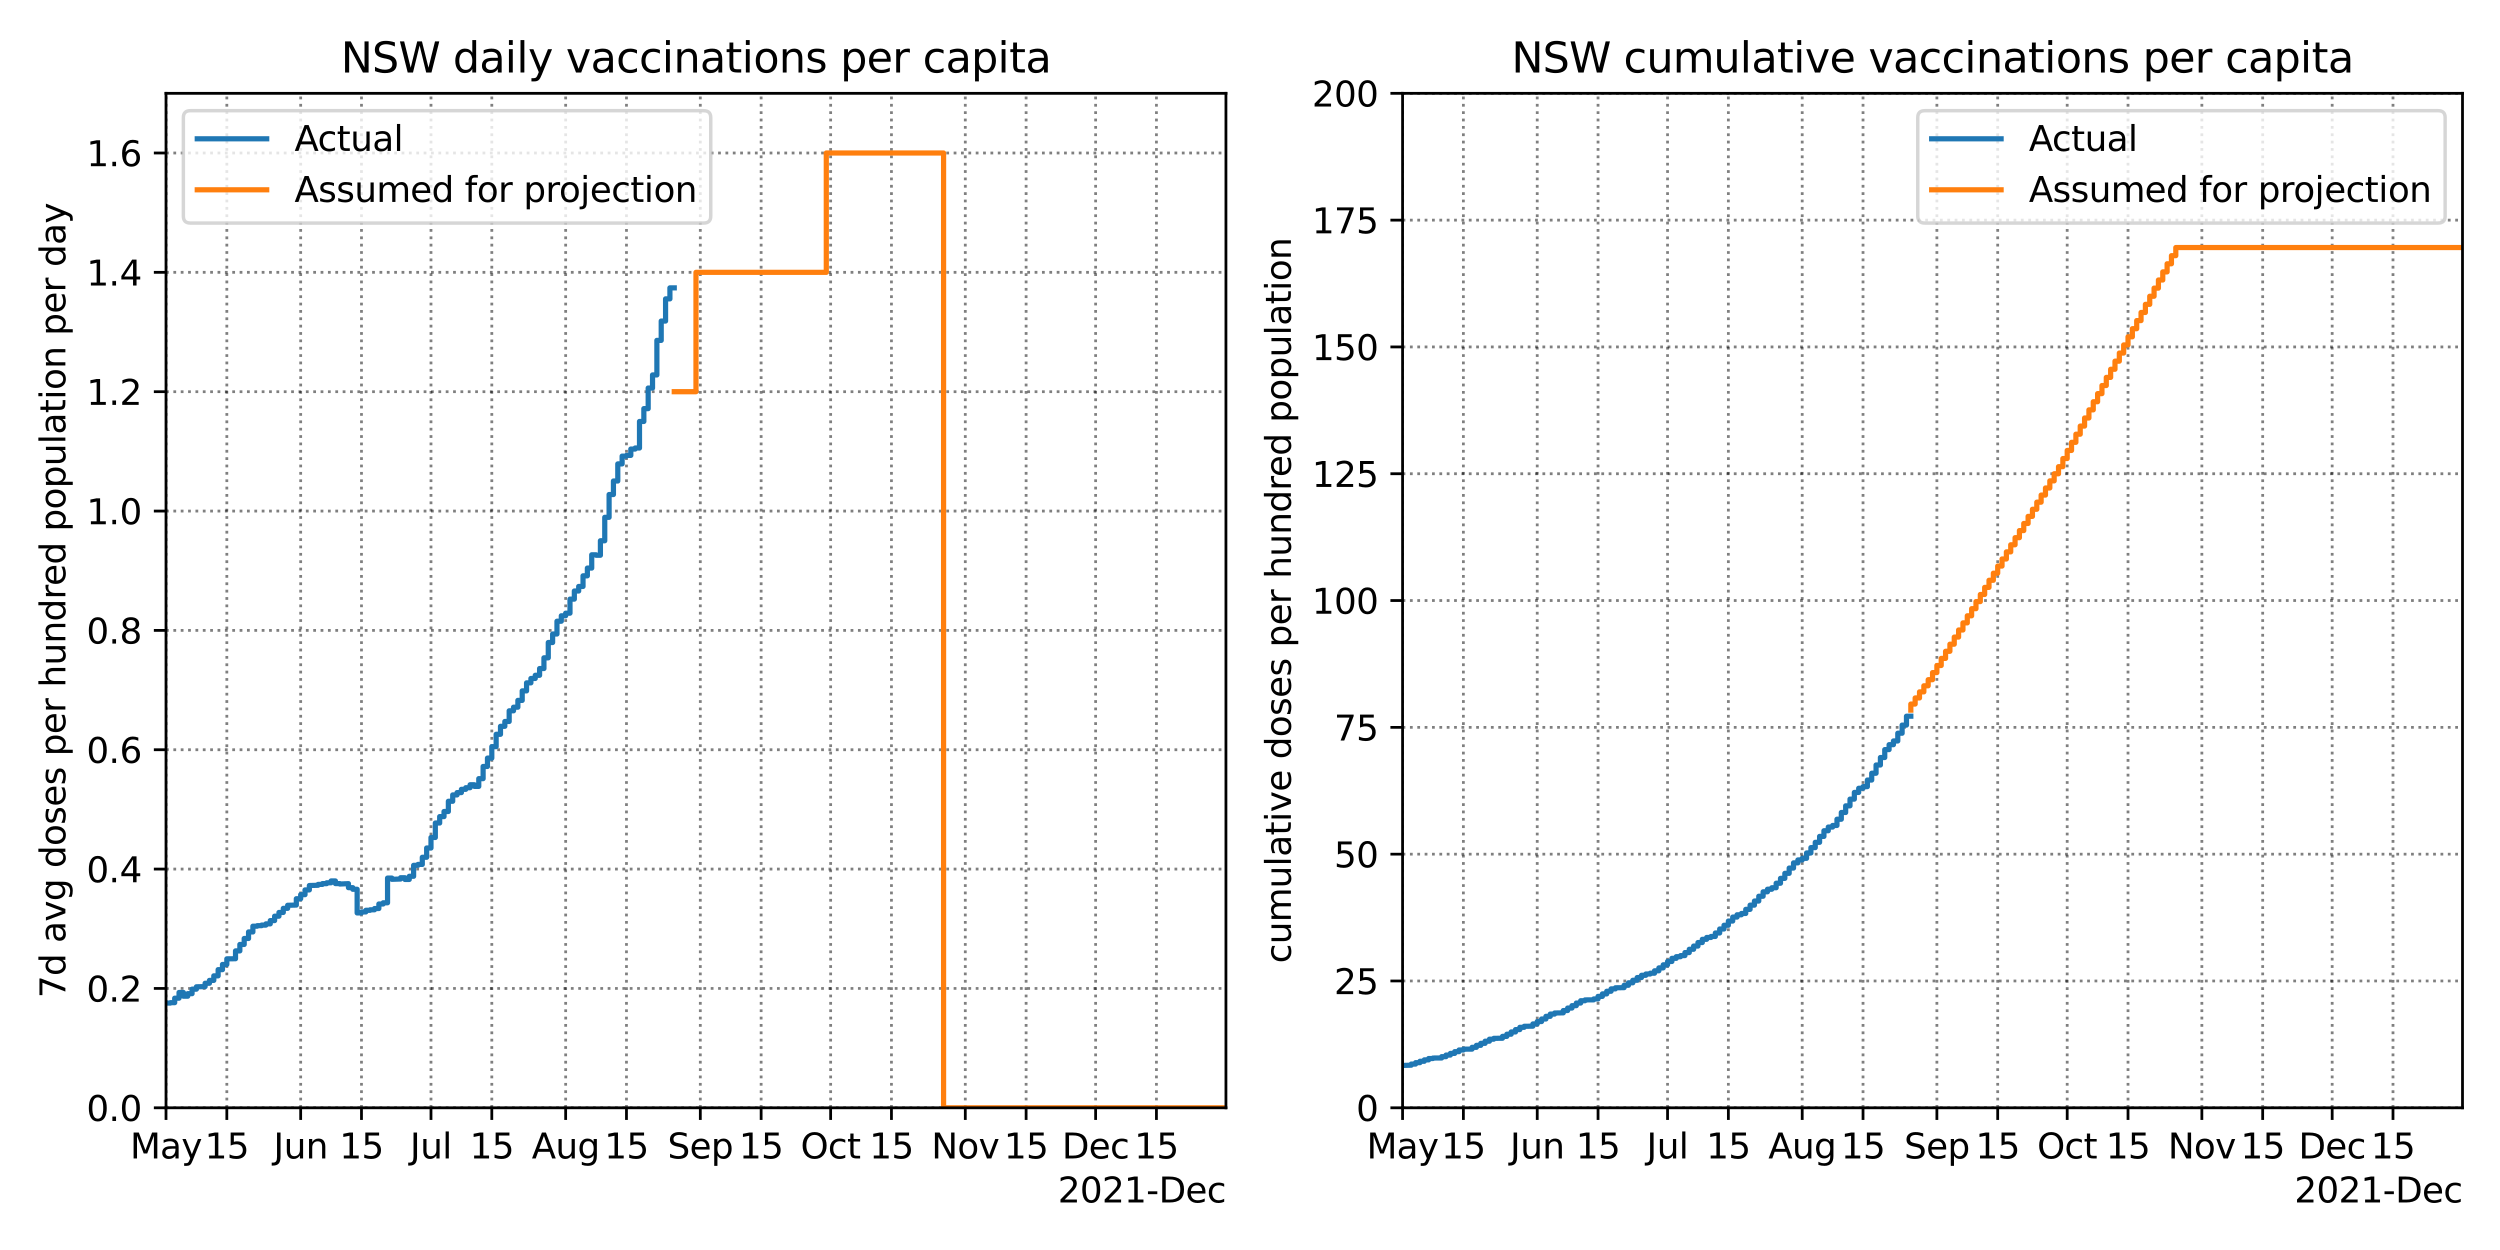 <?xml version="1.0" encoding="utf-8" standalone="no"?>
<!DOCTYPE svg PUBLIC "-//W3C//DTD SVG 1.1//EN"
  "http://www.w3.org/Graphics/SVG/1.1/DTD/svg11.dtd">
<svg height="360pt" version="1.1" viewBox="0 0 720 360" width="720pt" xmlns="http://www.w3.org/2000/svg" xmlns:xlink="http://www.w3.org/1999/xlink">
 <defs>
  <style type="text/css">*{stroke-linecap:butt;stroke-linejoin:round;}</style>
 </defs>
 <g id="figure_1">
  <g id="patch_1">
   <path d="M 0 360 
L 720 360 
L 720 0 
L 0 0 
z
" style="fill:#ffffff;"/>
  </g>
  <g id="axes_1">
   <g id="patch_2">
    <path d="M 47.81 319.04 
L 353.07 319.04 
L 353.07 26.88 
L 47.81 26.88 
z
" style="fill:#ffffff;"/>
   </g>
   <g id="matplotlib.axis_1">
    <g id="xtick_1">
     <g id="line2d_1">
      <path clip-path="url(#pd3154edcbd)" d="M 47.81 319.04 
L 47.81 26.88 
" style="fill:none;stroke:#000000;stroke-dasharray:0.8,1.32;stroke-dashoffset:0;stroke-opacity:0.5;stroke-width:0.8;"/>
     </g>
     <g id="line2d_2">
      <defs>
       <path d="M 0 0 
L 0 3.5 
" id="meb3170a257" style="stroke:#000000;stroke-width:0.8;"/>
      </defs>
      <g>
       <use style="stroke:#000000;stroke-width:0.8;" x="47.81" xlink:href="#meb3170a257" y="319.04"/>
      </g>
     </g>
     <g id="text_1">
      <!-- May -->
      <g transform="translate(37.472 333.638)scale(0.1 -0.1)">
       <defs>
        <path d="M 628 4666 
L 1569 4666 
L 2759 1491 
L 3956 4666 
L 4897 4666 
L 4897 0 
L 4281 0 
L 4281 4097 
L 3078 897 
L 2444 897 
L 1241 4097 
L 1241 0 
L 628 0 
L 628 4666 
z
" id="DejaVuSans-4d" transform="scale(0.016)"/>
        <path d="M 2194 1759 
Q 1497 1759 1228 1600 
Q 959 1441 959 1056 
Q 959 750 1161 570 
Q 1363 391 1709 391 
Q 2188 391 2477 730 
Q 2766 1069 2766 1631 
L 2766 1759 
L 2194 1759 
z
M 3341 1997 
L 3341 0 
L 2766 0 
L 2766 531 
Q 2569 213 2275 61 
Q 1981 -91 1556 -91 
Q 1019 -91 701 211 
Q 384 513 384 1019 
Q 384 1609 779 1909 
Q 1175 2209 1959 2209 
L 2766 2209 
L 2766 2266 
Q 2766 2663 2505 2880 
Q 2244 3097 1772 3097 
Q 1472 3097 1187 3025 
Q 903 2953 641 2809 
L 641 3341 
Q 956 3463 1253 3523 
Q 1550 3584 1831 3584 
Q 2591 3584 2966 3190 
Q 3341 2797 3341 1997 
z
" id="DejaVuSans-61" transform="scale(0.016)"/>
        <path d="M 2059 -325 
Q 1816 -950 1584 -1140 
Q 1353 -1331 966 -1331 
L 506 -1331 
L 506 -850 
L 844 -850 
Q 1081 -850 1212 -737 
Q 1344 -625 1503 -206 
L 1606 56 
L 191 3500 
L 800 3500 
L 1894 763 
L 2988 3500 
L 3597 3500 
L 2059 -325 
z
" id="DejaVuSans-79" transform="scale(0.016)"/>
       </defs>
       <use xlink:href="#DejaVuSans-4d"/>
       <use x="86.279" xlink:href="#DejaVuSans-61"/>
       <use x="147.559" xlink:href="#DejaVuSans-79"/>
      </g>
     </g>
    </g>
    <g id="xtick_2">
     <g id="line2d_3">
      <path clip-path="url(#pd3154edcbd)" d="M 65.325 319.04 
L 65.325 26.88 
" style="fill:none;stroke:#000000;stroke-dasharray:0.8,1.32;stroke-dashoffset:0;stroke-opacity:0.5;stroke-width:0.8;"/>
     </g>
     <g id="line2d_4">
      <g>
       <use style="stroke:#000000;stroke-width:0.8;" x="65.325" xlink:href="#meb3170a257" y="319.04"/>
      </g>
     </g>
     <g id="text_2">
      <!-- 15 -->
      <g transform="translate(58.962 333.638)scale(0.1 -0.1)">
       <defs>
        <path d="M 794 531 
L 1825 531 
L 1825 4091 
L 703 3866 
L 703 4441 
L 1819 4666 
L 2450 4666 
L 2450 531 
L 3481 531 
L 3481 0 
L 794 0 
L 794 531 
z
" id="DejaVuSans-31" transform="scale(0.016)"/>
        <path d="M 691 4666 
L 3169 4666 
L 3169 4134 
L 1269 4134 
L 1269 2991 
Q 1406 3038 1543 3061 
Q 1681 3084 1819 3084 
Q 2600 3084 3056 2656 
Q 3513 2228 3513 1497 
Q 3513 744 3044 326 
Q 2575 -91 1722 -91 
Q 1428 -91 1123 -41 
Q 819 9 494 109 
L 494 744 
Q 775 591 1075 516 
Q 1375 441 1709 441 
Q 2250 441 2565 725 
Q 2881 1009 2881 1497 
Q 2881 1984 2565 2268 
Q 2250 2553 1709 2553 
Q 1456 2553 1204 2497 
Q 953 2441 691 2322 
L 691 4666 
z
" id="DejaVuSans-35" transform="scale(0.016)"/>
       </defs>
       <use xlink:href="#DejaVuSans-31"/>
       <use x="63.623" xlink:href="#DejaVuSans-35"/>
      </g>
     </g>
    </g>
    <g id="xtick_3">
     <g id="line2d_5">
      <path clip-path="url(#pd3154edcbd)" d="M 86.593 319.04 
L 86.593 26.88 
" style="fill:none;stroke:#000000;stroke-dasharray:0.8,1.32;stroke-dashoffset:0;stroke-opacity:0.5;stroke-width:0.8;"/>
     </g>
     <g id="line2d_6">
      <g>
       <use style="stroke:#000000;stroke-width:0.8;" x="86.593" xlink:href="#meb3170a257" y="319.04"/>
      </g>
     </g>
     <g id="text_3">
      <!-- Jun -->
      <g transform="translate(78.781 333.638)scale(0.1 -0.1)">
       <defs>
        <path d="M 628 4666 
L 1259 4666 
L 1259 325 
Q 1259 -519 939 -900 
Q 619 -1281 -91 -1281 
L -331 -1281 
L -331 -750 
L -134 -750 
Q 284 -750 456 -515 
Q 628 -281 628 325 
L 628 4666 
z
" id="DejaVuSans-4a" transform="scale(0.016)"/>
        <path d="M 544 1381 
L 544 3500 
L 1119 3500 
L 1119 1403 
Q 1119 906 1312 657 
Q 1506 409 1894 409 
Q 2359 409 2629 706 
Q 2900 1003 2900 1516 
L 2900 3500 
L 3475 3500 
L 3475 0 
L 2900 0 
L 2900 538 
Q 2691 219 2414 64 
Q 2138 -91 1772 -91 
Q 1169 -91 856 284 
Q 544 659 544 1381 
z
M 1991 3584 
L 1991 3584 
z
" id="DejaVuSans-75" transform="scale(0.016)"/>
        <path d="M 3513 2113 
L 3513 0 
L 2938 0 
L 2938 2094 
Q 2938 2591 2744 2837 
Q 2550 3084 2163 3084 
Q 1697 3084 1428 2787 
Q 1159 2491 1159 1978 
L 1159 0 
L 581 0 
L 581 3500 
L 1159 3500 
L 1159 2956 
Q 1366 3272 1645 3428 
Q 1925 3584 2291 3584 
Q 2894 3584 3203 3211 
Q 3513 2838 3513 2113 
z
" id="DejaVuSans-6e" transform="scale(0.016)"/>
       </defs>
       <use xlink:href="#DejaVuSans-4a"/>
       <use x="29.492" xlink:href="#DejaVuSans-75"/>
       <use x="92.871" xlink:href="#DejaVuSans-6e"/>
      </g>
     </g>
    </g>
    <g id="xtick_4">
     <g id="line2d_7">
      <path clip-path="url(#pd3154edcbd)" d="M 104.108 319.04 
L 104.108 26.88 
" style="fill:none;stroke:#000000;stroke-dasharray:0.8,1.32;stroke-dashoffset:0;stroke-opacity:0.5;stroke-width:0.8;"/>
     </g>
     <g id="line2d_8">
      <g>
       <use style="stroke:#000000;stroke-width:0.8;" x="104.108" xlink:href="#meb3170a257" y="319.04"/>
      </g>
     </g>
     <g id="text_4">
      <!-- 15 -->
      <g transform="translate(97.745 333.638)scale(0.1 -0.1)">
       <use xlink:href="#DejaVuSans-31"/>
       <use x="63.623" xlink:href="#DejaVuSans-35"/>
      </g>
     </g>
    </g>
    <g id="xtick_5">
     <g id="line2d_9">
      <path clip-path="url(#pd3154edcbd)" d="M 124.125 319.04 
L 124.125 26.88 
" style="fill:none;stroke:#000000;stroke-dasharray:0.8,1.32;stroke-dashoffset:0;stroke-opacity:0.5;stroke-width:0.8;"/>
     </g>
     <g id="line2d_10">
      <g>
       <use style="stroke:#000000;stroke-width:0.8;" x="124.125" xlink:href="#meb3170a257" y="319.04"/>
      </g>
     </g>
     <g id="text_5">
      <!-- Jul -->
      <g transform="translate(118.092 333.638)scale(0.1 -0.1)">
       <defs>
        <path d="M 603 4863 
L 1178 4863 
L 1178 0 
L 603 0 
L 603 4863 
z
" id="DejaVuSans-6c" transform="scale(0.016)"/>
       </defs>
       <use xlink:href="#DejaVuSans-4a"/>
       <use x="29.492" xlink:href="#DejaVuSans-75"/>
       <use x="92.871" xlink:href="#DejaVuSans-6c"/>
      </g>
     </g>
    </g>
    <g id="xtick_6">
     <g id="line2d_11">
      <path clip-path="url(#pd3154edcbd)" d="M 141.64 319.04 
L 141.64 26.88 
" style="fill:none;stroke:#000000;stroke-dasharray:0.8,1.32;stroke-dashoffset:0;stroke-opacity:0.5;stroke-width:0.8;"/>
     </g>
     <g id="line2d_12">
      <g>
       <use style="stroke:#000000;stroke-width:0.8;" x="141.64" xlink:href="#meb3170a257" y="319.04"/>
      </g>
     </g>
     <g id="text_6">
      <!-- 15 -->
      <g transform="translate(135.277 333.638)scale(0.1 -0.1)">
       <use xlink:href="#DejaVuSans-31"/>
       <use x="63.623" xlink:href="#DejaVuSans-35"/>
      </g>
     </g>
    </g>
    <g id="xtick_7">
     <g id="line2d_13">
      <path clip-path="url(#pd3154edcbd)" d="M 162.908 319.04 
L 162.908 26.88 
" style="fill:none;stroke:#000000;stroke-dasharray:0.8,1.32;stroke-dashoffset:0;stroke-opacity:0.5;stroke-width:0.8;"/>
     </g>
     <g id="line2d_14">
      <g>
       <use style="stroke:#000000;stroke-width:0.8;" x="162.908" xlink:href="#meb3170a257" y="319.04"/>
      </g>
     </g>
     <g id="text_7">
      <!-- Aug -->
      <g transform="translate(153.145 333.638)scale(0.1 -0.1)">
       <defs>
        <path d="M 2188 4044 
L 1331 1722 
L 3047 1722 
L 2188 4044 
z
M 1831 4666 
L 2547 4666 
L 4325 0 
L 3669 0 
L 3244 1197 
L 1141 1197 
L 716 0 
L 50 0 
L 1831 4666 
z
" id="DejaVuSans-41" transform="scale(0.016)"/>
        <path d="M 2906 1791 
Q 2906 2416 2648 2759 
Q 2391 3103 1925 3103 
Q 1463 3103 1205 2759 
Q 947 2416 947 1791 
Q 947 1169 1205 825 
Q 1463 481 1925 481 
Q 2391 481 2648 825 
Q 2906 1169 2906 1791 
z
M 3481 434 
Q 3481 -459 3084 -895 
Q 2688 -1331 1869 -1331 
Q 1566 -1331 1297 -1286 
Q 1028 -1241 775 -1147 
L 775 -588 
Q 1028 -725 1275 -790 
Q 1522 -856 1778 -856 
Q 2344 -856 2625 -561 
Q 2906 -266 2906 331 
L 2906 616 
Q 2728 306 2450 153 
Q 2172 0 1784 0 
Q 1141 0 747 490 
Q 353 981 353 1791 
Q 353 2603 747 3093 
Q 1141 3584 1784 3584 
Q 2172 3584 2450 3431 
Q 2728 3278 2906 2969 
L 2906 3500 
L 3481 3500 
L 3481 434 
z
" id="DejaVuSans-67" transform="scale(0.016)"/>
       </defs>
       <use xlink:href="#DejaVuSans-41"/>
       <use x="68.408" xlink:href="#DejaVuSans-75"/>
       <use x="131.787" xlink:href="#DejaVuSans-67"/>
      </g>
     </g>
    </g>
    <g id="xtick_8">
     <g id="line2d_15">
      <path clip-path="url(#pd3154edcbd)" d="M 180.423 319.04 
L 180.423 26.88 
" style="fill:none;stroke:#000000;stroke-dasharray:0.8,1.32;stroke-dashoffset:0;stroke-opacity:0.5;stroke-width:0.8;"/>
     </g>
     <g id="line2d_16">
      <g>
       <use style="stroke:#000000;stroke-width:0.8;" x="180.423" xlink:href="#meb3170a257" y="319.04"/>
      </g>
     </g>
     <g id="text_8">
      <!-- 15 -->
      <g transform="translate(174.06 333.638)scale(0.1 -0.1)">
       <use xlink:href="#DejaVuSans-31"/>
       <use x="63.623" xlink:href="#DejaVuSans-35"/>
      </g>
     </g>
    </g>
    <g id="xtick_9">
     <g id="line2d_17">
      <path clip-path="url(#pd3154edcbd)" d="M 201.691 319.04 
L 201.691 26.88 
" style="fill:none;stroke:#000000;stroke-dasharray:0.8,1.32;stroke-dashoffset:0;stroke-opacity:0.5;stroke-width:0.8;"/>
     </g>
     <g id="line2d_18">
      <g>
       <use style="stroke:#000000;stroke-width:0.8;" x="201.691" xlink:href="#meb3170a257" y="319.04"/>
      </g>
     </g>
     <g id="text_9">
      <!-- Sep -->
      <g transform="translate(192.266 333.638)scale(0.1 -0.1)">
       <defs>
        <path d="M 3425 4513 
L 3425 3897 
Q 3066 4069 2747 4153 
Q 2428 4238 2131 4238 
Q 1616 4238 1336 4038 
Q 1056 3838 1056 3469 
Q 1056 3159 1242 3001 
Q 1428 2844 1947 2747 
L 2328 2669 
Q 3034 2534 3370 2195 
Q 3706 1856 3706 1288 
Q 3706 609 3251 259 
Q 2797 -91 1919 -91 
Q 1588 -91 1214 -16 
Q 841 59 441 206 
L 441 856 
Q 825 641 1194 531 
Q 1563 422 1919 422 
Q 2459 422 2753 634 
Q 3047 847 3047 1241 
Q 3047 1584 2836 1778 
Q 2625 1972 2144 2069 
L 1759 2144 
Q 1053 2284 737 2584 
Q 422 2884 422 3419 
Q 422 4038 858 4394 
Q 1294 4750 2059 4750 
Q 2388 4750 2728 4690 
Q 3069 4631 3425 4513 
z
" id="DejaVuSans-53" transform="scale(0.016)"/>
        <path d="M 3597 1894 
L 3597 1613 
L 953 1613 
Q 991 1019 1311 708 
Q 1631 397 2203 397 
Q 2534 397 2845 478 
Q 3156 559 3463 722 
L 3463 178 
Q 3153 47 2828 -22 
Q 2503 -91 2169 -91 
Q 1331 -91 842 396 
Q 353 884 353 1716 
Q 353 2575 817 3079 
Q 1281 3584 2069 3584 
Q 2775 3584 3186 3129 
Q 3597 2675 3597 1894 
z
M 3022 2063 
Q 3016 2534 2758 2815 
Q 2500 3097 2075 3097 
Q 1594 3097 1305 2825 
Q 1016 2553 972 2059 
L 3022 2063 
z
" id="DejaVuSans-65" transform="scale(0.016)"/>
        <path d="M 1159 525 
L 1159 -1331 
L 581 -1331 
L 581 3500 
L 1159 3500 
L 1159 2969 
Q 1341 3281 1617 3432 
Q 1894 3584 2278 3584 
Q 2916 3584 3314 3078 
Q 3713 2572 3713 1747 
Q 3713 922 3314 415 
Q 2916 -91 2278 -91 
Q 1894 -91 1617 61 
Q 1341 213 1159 525 
z
M 3116 1747 
Q 3116 2381 2855 2742 
Q 2594 3103 2138 3103 
Q 1681 3103 1420 2742 
Q 1159 2381 1159 1747 
Q 1159 1113 1420 752 
Q 1681 391 2138 391 
Q 2594 391 2855 752 
Q 3116 1113 3116 1747 
z
" id="DejaVuSans-70" transform="scale(0.016)"/>
       </defs>
       <use xlink:href="#DejaVuSans-53"/>
       <use x="63.477" xlink:href="#DejaVuSans-65"/>
       <use x="125" xlink:href="#DejaVuSans-70"/>
      </g>
     </g>
    </g>
    <g id="xtick_10">
     <g id="line2d_19">
      <path clip-path="url(#pd3154edcbd)" d="M 219.206 319.04 
L 219.206 26.88 
" style="fill:none;stroke:#000000;stroke-dasharray:0.8,1.32;stroke-dashoffset:0;stroke-opacity:0.5;stroke-width:0.8;"/>
     </g>
     <g id="line2d_20">
      <g>
       <use style="stroke:#000000;stroke-width:0.8;" x="219.206" xlink:href="#meb3170a257" y="319.04"/>
      </g>
     </g>
     <g id="text_10">
      <!-- 15 -->
      <g transform="translate(212.843 333.638)scale(0.1 -0.1)">
       <use xlink:href="#DejaVuSans-31"/>
       <use x="63.623" xlink:href="#DejaVuSans-35"/>
      </g>
     </g>
    </g>
    <g id="xtick_11">
     <g id="line2d_21">
      <path clip-path="url(#pd3154edcbd)" d="M 239.223 319.04 
L 239.223 26.88 
" style="fill:none;stroke:#000000;stroke-dasharray:0.8,1.32;stroke-dashoffset:0;stroke-opacity:0.5;stroke-width:0.8;"/>
     </g>
     <g id="line2d_22">
      <g>
       <use style="stroke:#000000;stroke-width:0.8;" x="239.223" xlink:href="#meb3170a257" y="319.04"/>
      </g>
     </g>
     <g id="text_11">
      <!-- Oct -->
      <g transform="translate(230.578 333.638)scale(0.1 -0.1)">
       <defs>
        <path d="M 2522 4238 
Q 1834 4238 1429 3725 
Q 1025 3213 1025 2328 
Q 1025 1447 1429 934 
Q 1834 422 2522 422 
Q 3209 422 3611 934 
Q 4013 1447 4013 2328 
Q 4013 3213 3611 3725 
Q 3209 4238 2522 4238 
z
M 2522 4750 
Q 3503 4750 4090 4092 
Q 4678 3434 4678 2328 
Q 4678 1225 4090 567 
Q 3503 -91 2522 -91 
Q 1538 -91 948 565 
Q 359 1222 359 2328 
Q 359 3434 948 4092 
Q 1538 4750 2522 4750 
z
" id="DejaVuSans-4f" transform="scale(0.016)"/>
        <path d="M 3122 3366 
L 3122 2828 
Q 2878 2963 2633 3030 
Q 2388 3097 2138 3097 
Q 1578 3097 1268 2742 
Q 959 2388 959 1747 
Q 959 1106 1268 751 
Q 1578 397 2138 397 
Q 2388 397 2633 464 
Q 2878 531 3122 666 
L 3122 134 
Q 2881 22 2623 -34 
Q 2366 -91 2075 -91 
Q 1284 -91 818 406 
Q 353 903 353 1747 
Q 353 2603 823 3093 
Q 1294 3584 2113 3584 
Q 2378 3584 2631 3529 
Q 2884 3475 3122 3366 
z
" id="DejaVuSans-63" transform="scale(0.016)"/>
        <path d="M 1172 4494 
L 1172 3500 
L 2356 3500 
L 2356 3053 
L 1172 3053 
L 1172 1153 
Q 1172 725 1289 603 
Q 1406 481 1766 481 
L 2356 481 
L 2356 0 
L 1766 0 
Q 1100 0 847 248 
Q 594 497 594 1153 
L 594 3053 
L 172 3053 
L 172 3500 
L 594 3500 
L 594 4494 
L 1172 4494 
z
" id="DejaVuSans-74" transform="scale(0.016)"/>
       </defs>
       <use xlink:href="#DejaVuSans-4f"/>
       <use x="78.711" xlink:href="#DejaVuSans-63"/>
       <use x="133.691" xlink:href="#DejaVuSans-74"/>
      </g>
     </g>
    </g>
    <g id="xtick_12">
     <g id="line2d_23">
      <path clip-path="url(#pd3154edcbd)" d="M 256.738 319.04 
L 256.738 26.88 
" style="fill:none;stroke:#000000;stroke-dasharray:0.8,1.32;stroke-dashoffset:0;stroke-opacity:0.5;stroke-width:0.8;"/>
     </g>
     <g id="line2d_24">
      <g>
       <use style="stroke:#000000;stroke-width:0.8;" x="256.738" xlink:href="#meb3170a257" y="319.04"/>
      </g>
     </g>
     <g id="text_12">
      <!-- 15 -->
      <g transform="translate(250.375 333.638)scale(0.1 -0.1)">
       <use xlink:href="#DejaVuSans-31"/>
       <use x="63.623" xlink:href="#DejaVuSans-35"/>
      </g>
     </g>
    </g>
    <g id="xtick_13">
     <g id="line2d_25">
      <path clip-path="url(#pd3154edcbd)" d="M 278.006 319.04 
L 278.006 26.88 
" style="fill:none;stroke:#000000;stroke-dasharray:0.8,1.32;stroke-dashoffset:0;stroke-opacity:0.5;stroke-width:0.8;"/>
     </g>
     <g id="line2d_26">
      <g>
       <use style="stroke:#000000;stroke-width:0.8;" x="278.006" xlink:href="#meb3170a257" y="319.04"/>
      </g>
     </g>
     <g id="text_13">
      <!-- Nov -->
      <g transform="translate(268.247 333.638)scale(0.1 -0.1)">
       <defs>
        <path d="M 628 4666 
L 1478 4666 
L 3547 763 
L 3547 4666 
L 4159 4666 
L 4159 0 
L 3309 0 
L 1241 3903 
L 1241 0 
L 628 0 
L 628 4666 
z
" id="DejaVuSans-4e" transform="scale(0.016)"/>
        <path d="M 1959 3097 
Q 1497 3097 1228 2736 
Q 959 2375 959 1747 
Q 959 1119 1226 758 
Q 1494 397 1959 397 
Q 2419 397 2687 759 
Q 2956 1122 2956 1747 
Q 2956 2369 2687 2733 
Q 2419 3097 1959 3097 
z
M 1959 3584 
Q 2709 3584 3137 3096 
Q 3566 2609 3566 1747 
Q 3566 888 3137 398 
Q 2709 -91 1959 -91 
Q 1206 -91 779 398 
Q 353 888 353 1747 
Q 353 2609 779 3096 
Q 1206 3584 1959 3584 
z
" id="DejaVuSans-6f" transform="scale(0.016)"/>
        <path d="M 191 3500 
L 800 3500 
L 1894 563 
L 2988 3500 
L 3597 3500 
L 2284 0 
L 1503 0 
L 191 3500 
z
" id="DejaVuSans-76" transform="scale(0.016)"/>
       </defs>
       <use xlink:href="#DejaVuSans-4e"/>
       <use x="74.805" xlink:href="#DejaVuSans-6f"/>
       <use x="135.986" xlink:href="#DejaVuSans-76"/>
      </g>
     </g>
    </g>
    <g id="xtick_14">
     <g id="line2d_27">
      <path clip-path="url(#pd3154edcbd)" d="M 295.521 319.04 
L 295.521 26.88 
" style="fill:none;stroke:#000000;stroke-dasharray:0.8,1.32;stroke-dashoffset:0;stroke-opacity:0.5;stroke-width:0.8;"/>
     </g>
     <g id="line2d_28">
      <g>
       <use style="stroke:#000000;stroke-width:0.8;" x="295.521" xlink:href="#meb3170a257" y="319.04"/>
      </g>
     </g>
     <g id="text_14">
      <!-- 15 -->
      <g transform="translate(289.158 333.638)scale(0.1 -0.1)">
       <use xlink:href="#DejaVuSans-31"/>
       <use x="63.623" xlink:href="#DejaVuSans-35"/>
      </g>
     </g>
    </g>
    <g id="xtick_15">
     <g id="line2d_29">
      <path clip-path="url(#pd3154edcbd)" d="M 315.538 319.04 
L 315.538 26.88 
" style="fill:none;stroke:#000000;stroke-dasharray:0.8,1.32;stroke-dashoffset:0;stroke-opacity:0.5;stroke-width:0.8;"/>
     </g>
     <g id="line2d_30">
      <g>
       <use style="stroke:#000000;stroke-width:0.8;" x="315.538" xlink:href="#meb3170a257" y="319.04"/>
      </g>
     </g>
     <g id="text_15">
      <!-- Dec -->
      <g transform="translate(305.862 333.638)scale(0.1 -0.1)">
       <defs>
        <path d="M 1259 4147 
L 1259 519 
L 2022 519 
Q 2988 519 3436 956 
Q 3884 1394 3884 2338 
Q 3884 3275 3436 3711 
Q 2988 4147 2022 4147 
L 1259 4147 
z
M 628 4666 
L 1925 4666 
Q 3281 4666 3915 4102 
Q 4550 3538 4550 2338 
Q 4550 1131 3912 565 
Q 3275 0 1925 0 
L 628 0 
L 628 4666 
z
" id="DejaVuSans-44" transform="scale(0.016)"/>
       </defs>
       <use xlink:href="#DejaVuSans-44"/>
       <use x="77.002" xlink:href="#DejaVuSans-65"/>
       <use x="138.525" xlink:href="#DejaVuSans-63"/>
      </g>
     </g>
    </g>
    <g id="xtick_16">
     <g id="line2d_31">
      <path clip-path="url(#pd3154edcbd)" d="M 333.053 319.04 
L 333.053 26.88 
" style="fill:none;stroke:#000000;stroke-dasharray:0.8,1.32;stroke-dashoffset:0;stroke-opacity:0.5;stroke-width:0.8;"/>
     </g>
     <g id="line2d_32">
      <g>
       <use style="stroke:#000000;stroke-width:0.8;" x="333.053" xlink:href="#meb3170a257" y="319.04"/>
      </g>
     </g>
     <g id="text_16">
      <!-- 15 -->
      <g transform="translate(326.69 333.638)scale(0.1 -0.1)">
       <use xlink:href="#DejaVuSans-31"/>
       <use x="63.623" xlink:href="#DejaVuSans-35"/>
      </g>
     </g>
    </g>
    <g id="text_17">
     <!-- 2021-Dec -->
     <g transform="translate(304.661 346.317)scale(0.1 -0.1)">
      <defs>
       <path d="M 1228 531 
L 3431 531 
L 3431 0 
L 469 0 
L 469 531 
Q 828 903 1448 1529 
Q 2069 2156 2228 2338 
Q 2531 2678 2651 2914 
Q 2772 3150 2772 3378 
Q 2772 3750 2511 3984 
Q 2250 4219 1831 4219 
Q 1534 4219 1204 4116 
Q 875 4013 500 3803 
L 500 4441 
Q 881 4594 1212 4672 
Q 1544 4750 1819 4750 
Q 2544 4750 2975 4387 
Q 3406 4025 3406 3419 
Q 3406 3131 3298 2873 
Q 3191 2616 2906 2266 
Q 2828 2175 2409 1742 
Q 1991 1309 1228 531 
z
" id="DejaVuSans-32" transform="scale(0.016)"/>
       <path d="M 2034 4250 
Q 1547 4250 1301 3770 
Q 1056 3291 1056 2328 
Q 1056 1369 1301 889 
Q 1547 409 2034 409 
Q 2525 409 2770 889 
Q 3016 1369 3016 2328 
Q 3016 3291 2770 3770 
Q 2525 4250 2034 4250 
z
M 2034 4750 
Q 2819 4750 3233 4129 
Q 3647 3509 3647 2328 
Q 3647 1150 3233 529 
Q 2819 -91 2034 -91 
Q 1250 -91 836 529 
Q 422 1150 422 2328 
Q 422 3509 836 4129 
Q 1250 4750 2034 4750 
z
" id="DejaVuSans-30" transform="scale(0.016)"/>
       <path d="M 313 2009 
L 1997 2009 
L 1997 1497 
L 313 1497 
L 313 2009 
z
" id="DejaVuSans-2d" transform="scale(0.016)"/>
      </defs>
      <use xlink:href="#DejaVuSans-32"/>
      <use x="63.623" xlink:href="#DejaVuSans-30"/>
      <use x="127.246" xlink:href="#DejaVuSans-32"/>
      <use x="190.869" xlink:href="#DejaVuSans-31"/>
      <use x="254.492" xlink:href="#DejaVuSans-2d"/>
      <use x="290.576" xlink:href="#DejaVuSans-44"/>
      <use x="367.578" xlink:href="#DejaVuSans-65"/>
      <use x="429.102" xlink:href="#DejaVuSans-63"/>
     </g>
    </g>
   </g>
   <g id="matplotlib.axis_2">
    <g id="ytick_1">
     <g id="line2d_33">
      <path clip-path="url(#pd3154edcbd)" d="M 47.81 319.04 
L 353.07 319.04 
" style="fill:none;stroke:#000000;stroke-dasharray:0.8,1.32;stroke-dashoffset:0;stroke-opacity:0.5;stroke-width:0.8;"/>
     </g>
     <g id="line2d_34">
      <defs>
       <path d="M 0 0 
L -3.5 0 
" id="m769f9af0ba" style="stroke:#000000;stroke-width:0.8;"/>
      </defs>
      <g>
       <use style="stroke:#000000;stroke-width:0.8;" x="47.81" xlink:href="#m769f9af0ba" y="319.04"/>
      </g>
     </g>
     <g id="text_18">
      <!-- 0.0 -->
      <g transform="translate(24.907 322.839)scale(0.1 -0.1)">
       <defs>
        <path d="M 684 794 
L 1344 794 
L 1344 0 
L 684 0 
L 684 794 
z
" id="DejaVuSans-2e" transform="scale(0.016)"/>
       </defs>
       <use xlink:href="#DejaVuSans-30"/>
       <use x="63.623" xlink:href="#DejaVuSans-2e"/>
       <use x="95.41" xlink:href="#DejaVuSans-30"/>
      </g>
     </g>
    </g>
    <g id="ytick_2">
     <g id="line2d_35">
      <path clip-path="url(#pd3154edcbd)" d="M 47.81 284.668 
L 353.07 284.668 
" style="fill:none;stroke:#000000;stroke-dasharray:0.8,1.32;stroke-dashoffset:0;stroke-opacity:0.5;stroke-width:0.8;"/>
     </g>
     <g id="line2d_36">
      <g>
       <use style="stroke:#000000;stroke-width:0.8;" x="47.81" xlink:href="#m769f9af0ba" y="284.668"/>
      </g>
     </g>
     <g id="text_19">
      <!-- 0.2 -->
      <g transform="translate(24.907 288.467)scale(0.1 -0.1)">
       <use xlink:href="#DejaVuSans-30"/>
       <use x="63.623" xlink:href="#DejaVuSans-2e"/>
       <use x="95.41" xlink:href="#DejaVuSans-32"/>
      </g>
     </g>
    </g>
    <g id="ytick_3">
     <g id="line2d_37">
      <path clip-path="url(#pd3154edcbd)" d="M 47.81 250.296 
L 353.07 250.296 
" style="fill:none;stroke:#000000;stroke-dasharray:0.8,1.32;stroke-dashoffset:0;stroke-opacity:0.5;stroke-width:0.8;"/>
     </g>
     <g id="line2d_38">
      <g>
       <use style="stroke:#000000;stroke-width:0.8;" x="47.81" xlink:href="#m769f9af0ba" y="250.296"/>
      </g>
     </g>
     <g id="text_20">
      <!-- 0.4 -->
      <g transform="translate(24.907 254.096)scale(0.1 -0.1)">
       <defs>
        <path d="M 2419 4116 
L 825 1625 
L 2419 1625 
L 2419 4116 
z
M 2253 4666 
L 3047 4666 
L 3047 1625 
L 3713 1625 
L 3713 1100 
L 3047 1100 
L 3047 0 
L 2419 0 
L 2419 1100 
L 313 1100 
L 313 1709 
L 2253 4666 
z
" id="DejaVuSans-34" transform="scale(0.016)"/>
       </defs>
       <use xlink:href="#DejaVuSans-30"/>
       <use x="63.623" xlink:href="#DejaVuSans-2e"/>
       <use x="95.41" xlink:href="#DejaVuSans-34"/>
      </g>
     </g>
    </g>
    <g id="ytick_4">
     <g id="line2d_39">
      <path clip-path="url(#pd3154edcbd)" d="M 47.81 215.925 
L 353.07 215.925 
" style="fill:none;stroke:#000000;stroke-dasharray:0.8,1.32;stroke-dashoffset:0;stroke-opacity:0.5;stroke-width:0.8;"/>
     </g>
     <g id="line2d_40">
      <g>
       <use style="stroke:#000000;stroke-width:0.8;" x="47.81" xlink:href="#m769f9af0ba" y="215.925"/>
      </g>
     </g>
     <g id="text_21">
      <!-- 0.6 -->
      <g transform="translate(24.907 219.724)scale(0.1 -0.1)">
       <defs>
        <path d="M 2113 2584 
Q 1688 2584 1439 2293 
Q 1191 2003 1191 1497 
Q 1191 994 1439 701 
Q 1688 409 2113 409 
Q 2538 409 2786 701 
Q 3034 994 3034 1497 
Q 3034 2003 2786 2293 
Q 2538 2584 2113 2584 
z
M 3366 4563 
L 3366 3988 
Q 3128 4100 2886 4159 
Q 2644 4219 2406 4219 
Q 1781 4219 1451 3797 
Q 1122 3375 1075 2522 
Q 1259 2794 1537 2939 
Q 1816 3084 2150 3084 
Q 2853 3084 3261 2657 
Q 3669 2231 3669 1497 
Q 3669 778 3244 343 
Q 2819 -91 2113 -91 
Q 1303 -91 875 529 
Q 447 1150 447 2328 
Q 447 3434 972 4092 
Q 1497 4750 2381 4750 
Q 2619 4750 2861 4703 
Q 3103 4656 3366 4563 
z
" id="DejaVuSans-36" transform="scale(0.016)"/>
       </defs>
       <use xlink:href="#DejaVuSans-30"/>
       <use x="63.623" xlink:href="#DejaVuSans-2e"/>
       <use x="95.41" xlink:href="#DejaVuSans-36"/>
      </g>
     </g>
    </g>
    <g id="ytick_5">
     <g id="line2d_41">
      <path clip-path="url(#pd3154edcbd)" d="M 47.81 181.553 
L 353.07 181.553 
" style="fill:none;stroke:#000000;stroke-dasharray:0.8,1.32;stroke-dashoffset:0;stroke-opacity:0.5;stroke-width:0.8;"/>
     </g>
     <g id="line2d_42">
      <g>
       <use style="stroke:#000000;stroke-width:0.8;" x="47.81" xlink:href="#m769f9af0ba" y="181.553"/>
      </g>
     </g>
     <g id="text_22">
      <!-- 0.8 -->
      <g transform="translate(24.907 185.352)scale(0.1 -0.1)">
       <defs>
        <path d="M 2034 2216 
Q 1584 2216 1326 1975 
Q 1069 1734 1069 1313 
Q 1069 891 1326 650 
Q 1584 409 2034 409 
Q 2484 409 2743 651 
Q 3003 894 3003 1313 
Q 3003 1734 2745 1975 
Q 2488 2216 2034 2216 
z
M 1403 2484 
Q 997 2584 770 2862 
Q 544 3141 544 3541 
Q 544 4100 942 4425 
Q 1341 4750 2034 4750 
Q 2731 4750 3128 4425 
Q 3525 4100 3525 3541 
Q 3525 3141 3298 2862 
Q 3072 2584 2669 2484 
Q 3125 2378 3379 2068 
Q 3634 1759 3634 1313 
Q 3634 634 3220 271 
Q 2806 -91 2034 -91 
Q 1263 -91 848 271 
Q 434 634 434 1313 
Q 434 1759 690 2068 
Q 947 2378 1403 2484 
z
M 1172 3481 
Q 1172 3119 1398 2916 
Q 1625 2713 2034 2713 
Q 2441 2713 2670 2916 
Q 2900 3119 2900 3481 
Q 2900 3844 2670 4047 
Q 2441 4250 2034 4250 
Q 1625 4250 1398 4047 
Q 1172 3844 1172 3481 
z
" id="DejaVuSans-38" transform="scale(0.016)"/>
       </defs>
       <use xlink:href="#DejaVuSans-30"/>
       <use x="63.623" xlink:href="#DejaVuSans-2e"/>
       <use x="95.41" xlink:href="#DejaVuSans-38"/>
      </g>
     </g>
    </g>
    <g id="ytick_6">
     <g id="line2d_43">
      <path clip-path="url(#pd3154edcbd)" d="M 47.81 147.181 
L 353.07 147.181 
" style="fill:none;stroke:#000000;stroke-dasharray:0.8,1.32;stroke-dashoffset:0;stroke-opacity:0.5;stroke-width:0.8;"/>
     </g>
     <g id="line2d_44">
      <g>
       <use style="stroke:#000000;stroke-width:0.8;" x="47.81" xlink:href="#m769f9af0ba" y="147.181"/>
      </g>
     </g>
     <g id="text_23">
      <!-- 1.0 -->
      <g transform="translate(24.907 150.98)scale(0.1 -0.1)">
       <use xlink:href="#DejaVuSans-31"/>
       <use x="63.623" xlink:href="#DejaVuSans-2e"/>
       <use x="95.41" xlink:href="#DejaVuSans-30"/>
      </g>
     </g>
    </g>
    <g id="ytick_7">
     <g id="line2d_45">
      <path clip-path="url(#pd3154edcbd)" d="M 47.81 112.809 
L 353.07 112.809 
" style="fill:none;stroke:#000000;stroke-dasharray:0.8,1.32;stroke-dashoffset:0;stroke-opacity:0.5;stroke-width:0.8;"/>
     </g>
     <g id="line2d_46">
      <g>
       <use style="stroke:#000000;stroke-width:0.8;" x="47.81" xlink:href="#m769f9af0ba" y="112.809"/>
      </g>
     </g>
     <g id="text_24">
      <!-- 1.2 -->
      <g transform="translate(24.907 116.609)scale(0.1 -0.1)">
       <use xlink:href="#DejaVuSans-31"/>
       <use x="63.623" xlink:href="#DejaVuSans-2e"/>
       <use x="95.41" xlink:href="#DejaVuSans-32"/>
      </g>
     </g>
    </g>
    <g id="ytick_8">
     <g id="line2d_47">
      <path clip-path="url(#pd3154edcbd)" d="M 47.81 78.438 
L 353.07 78.438 
" style="fill:none;stroke:#000000;stroke-dasharray:0.8,1.32;stroke-dashoffset:0;stroke-opacity:0.5;stroke-width:0.8;"/>
     </g>
     <g id="line2d_48">
      <g>
       <use style="stroke:#000000;stroke-width:0.8;" x="47.81" xlink:href="#m769f9af0ba" y="78.438"/>
      </g>
     </g>
     <g id="text_25">
      <!-- 1.4 -->
      <g transform="translate(24.907 82.237)scale(0.1 -0.1)">
       <use xlink:href="#DejaVuSans-31"/>
       <use x="63.623" xlink:href="#DejaVuSans-2e"/>
       <use x="95.41" xlink:href="#DejaVuSans-34"/>
      </g>
     </g>
    </g>
    <g id="ytick_9">
     <g id="line2d_49">
      <path clip-path="url(#pd3154edcbd)" d="M 47.81 44.066 
L 353.07 44.066 
" style="fill:none;stroke:#000000;stroke-dasharray:0.8,1.32;stroke-dashoffset:0;stroke-opacity:0.5;stroke-width:0.8;"/>
     </g>
     <g id="line2d_50">
      <g>
       <use style="stroke:#000000;stroke-width:0.8;" x="47.81" xlink:href="#m769f9af0ba" y="44.066"/>
      </g>
     </g>
     <g id="text_26">
      <!-- 1.6 -->
      <g transform="translate(24.907 47.865)scale(0.1 -0.1)">
       <use xlink:href="#DejaVuSans-31"/>
       <use x="63.623" xlink:href="#DejaVuSans-2e"/>
       <use x="95.41" xlink:href="#DejaVuSans-36"/>
      </g>
     </g>
    </g>
    <g id="text_27">
     <!-- 7d avg doses per hundred population per day -->
     <g transform="translate(18.827 287.447)rotate(-90)scale(0.1 -0.1)">
      <defs>
       <path d="M 525 4666 
L 3525 4666 
L 3525 4397 
L 1831 0 
L 1172 0 
L 2766 4134 
L 525 4134 
L 525 4666 
z
" id="DejaVuSans-37" transform="scale(0.016)"/>
       <path d="M 2906 2969 
L 2906 4863 
L 3481 4863 
L 3481 0 
L 2906 0 
L 2906 525 
Q 2725 213 2448 61 
Q 2172 -91 1784 -91 
Q 1150 -91 751 415 
Q 353 922 353 1747 
Q 353 2572 751 3078 
Q 1150 3584 1784 3584 
Q 2172 3584 2448 3432 
Q 2725 3281 2906 2969 
z
M 947 1747 
Q 947 1113 1208 752 
Q 1469 391 1925 391 
Q 2381 391 2643 752 
Q 2906 1113 2906 1747 
Q 2906 2381 2643 2742 
Q 2381 3103 1925 3103 
Q 1469 3103 1208 2742 
Q 947 2381 947 1747 
z
" id="DejaVuSans-64" transform="scale(0.016)"/>
       <path id="DejaVuSans-20" transform="scale(0.016)"/>
       <path d="M 2834 3397 
L 2834 2853 
Q 2591 2978 2328 3040 
Q 2066 3103 1784 3103 
Q 1356 3103 1142 2972 
Q 928 2841 928 2578 
Q 928 2378 1081 2264 
Q 1234 2150 1697 2047 
L 1894 2003 
Q 2506 1872 2764 1633 
Q 3022 1394 3022 966 
Q 3022 478 2636 193 
Q 2250 -91 1575 -91 
Q 1294 -91 989 -36 
Q 684 19 347 128 
L 347 722 
Q 666 556 975 473 
Q 1284 391 1588 391 
Q 1994 391 2212 530 
Q 2431 669 2431 922 
Q 2431 1156 2273 1281 
Q 2116 1406 1581 1522 
L 1381 1569 
Q 847 1681 609 1914 
Q 372 2147 372 2553 
Q 372 3047 722 3315 
Q 1072 3584 1716 3584 
Q 2034 3584 2315 3537 
Q 2597 3491 2834 3397 
z
" id="DejaVuSans-73" transform="scale(0.016)"/>
       <path d="M 2631 2963 
Q 2534 3019 2420 3045 
Q 2306 3072 2169 3072 
Q 1681 3072 1420 2755 
Q 1159 2438 1159 1844 
L 1159 0 
L 581 0 
L 581 3500 
L 1159 3500 
L 1159 2956 
Q 1341 3275 1631 3429 
Q 1922 3584 2338 3584 
Q 2397 3584 2469 3576 
Q 2541 3569 2628 3553 
L 2631 2963 
z
" id="DejaVuSans-72" transform="scale(0.016)"/>
       <path d="M 3513 2113 
L 3513 0 
L 2938 0 
L 2938 2094 
Q 2938 2591 2744 2837 
Q 2550 3084 2163 3084 
Q 1697 3084 1428 2787 
Q 1159 2491 1159 1978 
L 1159 0 
L 581 0 
L 581 4863 
L 1159 4863 
L 1159 2956 
Q 1366 3272 1645 3428 
Q 1925 3584 2291 3584 
Q 2894 3584 3203 3211 
Q 3513 2838 3513 2113 
z
" id="DejaVuSans-68" transform="scale(0.016)"/>
       <path d="M 603 3500 
L 1178 3500 
L 1178 0 
L 603 0 
L 603 3500 
z
M 603 4863 
L 1178 4863 
L 1178 4134 
L 603 4134 
L 603 4863 
z
" id="DejaVuSans-69" transform="scale(0.016)"/>
      </defs>
      <use xlink:href="#DejaVuSans-37"/>
      <use x="63.623" xlink:href="#DejaVuSans-64"/>
      <use x="127.1" xlink:href="#DejaVuSans-20"/>
      <use x="158.887" xlink:href="#DejaVuSans-61"/>
      <use x="220.166" xlink:href="#DejaVuSans-76"/>
      <use x="279.346" xlink:href="#DejaVuSans-67"/>
      <use x="342.822" xlink:href="#DejaVuSans-20"/>
      <use x="374.609" xlink:href="#DejaVuSans-64"/>
      <use x="438.086" xlink:href="#DejaVuSans-6f"/>
      <use x="499.268" xlink:href="#DejaVuSans-73"/>
      <use x="551.367" xlink:href="#DejaVuSans-65"/>
      <use x="612.891" xlink:href="#DejaVuSans-73"/>
      <use x="664.99" xlink:href="#DejaVuSans-20"/>
      <use x="696.777" xlink:href="#DejaVuSans-70"/>
      <use x="760.254" xlink:href="#DejaVuSans-65"/>
      <use x="821.777" xlink:href="#DejaVuSans-72"/>
      <use x="862.891" xlink:href="#DejaVuSans-20"/>
      <use x="894.678" xlink:href="#DejaVuSans-68"/>
      <use x="958.057" xlink:href="#DejaVuSans-75"/>
      <use x="1021.436" xlink:href="#DejaVuSans-6e"/>
      <use x="1084.814" xlink:href="#DejaVuSans-64"/>
      <use x="1148.291" xlink:href="#DejaVuSans-72"/>
      <use x="1187.154" xlink:href="#DejaVuSans-65"/>
      <use x="1248.678" xlink:href="#DejaVuSans-64"/>
      <use x="1312.154" xlink:href="#DejaVuSans-20"/>
      <use x="1343.941" xlink:href="#DejaVuSans-70"/>
      <use x="1407.418" xlink:href="#DejaVuSans-6f"/>
      <use x="1468.6" xlink:href="#DejaVuSans-70"/>
      <use x="1532.076" xlink:href="#DejaVuSans-75"/>
      <use x="1595.455" xlink:href="#DejaVuSans-6c"/>
      <use x="1623.238" xlink:href="#DejaVuSans-61"/>
      <use x="1684.518" xlink:href="#DejaVuSans-74"/>
      <use x="1723.727" xlink:href="#DejaVuSans-69"/>
      <use x="1751.51" xlink:href="#DejaVuSans-6f"/>
      <use x="1812.691" xlink:href="#DejaVuSans-6e"/>
      <use x="1876.07" xlink:href="#DejaVuSans-20"/>
      <use x="1907.857" xlink:href="#DejaVuSans-70"/>
      <use x="1971.334" xlink:href="#DejaVuSans-65"/>
      <use x="2032.857" xlink:href="#DejaVuSans-72"/>
      <use x="2073.971" xlink:href="#DejaVuSans-20"/>
      <use x="2105.758" xlink:href="#DejaVuSans-64"/>
      <use x="2169.234" xlink:href="#DejaVuSans-61"/>
      <use x="2230.514" xlink:href="#DejaVuSans-79"/>
     </g>
    </g>
   </g>
   <g id="line2d_51">
    <path clip-path="url(#pd3154edcbd)" d="M -1 309.395 
L -0.982 309.395 
L -0.982 311.041 
L 0.27 311.041 
L 0.27 312.507 
L 1.521 312.507 
L 1.521 307.531 
L 2.772 307.531 
L 2.772 305.364 
L 5.274 305.364 
L 5.274 309.429 
L 6.525 309.429 
L 6.525 310.755 
L 9.027 310.755 
L 9.027 305.428 
L 10.278 305.428 
L 10.278 308.274 
L 11.529 308.274 
L 11.529 310.184 
L 12.78 310.184 
L 12.78 309.787 
L 15.282 309.777 
L 15.282 310.669 
L 16.533 310.669 
L 16.533 308.531 
L 17.784 308.531 
L 17.784 311.951 
L 19.035 311.951 
L 19.035 260.304 
L 20.287 260.304 
L 20.287 254.718 
L 21.538 254.718 
L 21.538 252.958 
L 22.789 252.958 
L 22.789 252.355 
L 24.04 252.355 
L 24.04 247.218 
L 25.291 247.218 
L 25.291 242.994 
L 26.542 242.994 
L 26.542 238.639 
L 27.793 238.639 
L 27.793 286.494 
L 29.044 286.494 
L 29.044 286.852 
L 31.546 286.914 
L 31.546 280.918 
L 32.797 280.918 
L 32.797 280.2 
L 35.299 280.212 
L 35.299 280.034 
L 36.55 280.034 
L 36.55 279.89 
L 39.053 279.914 
L 39.053 280.26 
L 40.304 280.26 
L 40.304 286.709 
L 41.555 286.709 
L 41.555 288.638 
L 42.806 288.638 
L 42.806 289.857 
L 44.057 289.857 
L 44.057 288.517 
L 46.559 288.557 
L 46.559 288.708 
L 47.81 288.708 
L 47.81 288.89 
L 49.061 288.89 
L 49.061 288.77 
L 50.312 288.77 
L 50.312 287.476 
L 51.563 287.476 
L 51.563 285.831 
L 52.814 285.831 
L 52.814 286.91 
L 54.065 286.91 
L 54.065 286.178 
L 55.316 286.178 
L 55.316 284.879 
L 56.567 284.879 
L 56.567 284.198 
L 59.07 284.136 
L 59.07 283.181 
L 60.321 283.181 
L 60.321 282.351 
L 61.572 282.351 
L 61.572 281.044 
L 62.823 281.044 
L 62.823 279.258 
L 64.074 279.258 
L 64.074 277.76 
L 65.325 277.76 
L 65.325 276.147 
L 67.827 276.115 
L 67.827 273.86 
L 69.078 273.86 
L 69.078 272.006 
L 70.329 272.006 
L 70.329 270.285 
L 71.58 270.285 
L 71.58 268.402 
L 72.831 268.402 
L 72.831 266.745 
L 74.082 266.745 
L 74.082 266.598 
L 75.333 266.598 
L 75.333 266.429 
L 76.585 266.429 
L 76.585 266.071 
L 77.836 266.071 
L 77.836 265.132 
L 79.087 265.132 
L 79.087 263.863 
L 80.338 263.863 
L 80.338 262.786 
L 81.589 262.786 
L 81.589 261.605 
L 82.84 261.605 
L 82.84 260.723 
L 85.342 260.658 
L 85.342 258.832 
L 86.593 258.832 
L 86.593 257.665 
L 87.844 257.665 
L 87.844 256.299 
L 89.095 256.299 
L 89.095 255.028 
L 91.597 254.96 
L 91.597 254.714 
L 92.848 254.714 
L 92.848 254.485 
L 94.099 254.485 
L 94.099 254.24 
L 95.35 254.24 
L 95.35 253.717 
L 96.602 253.717 
L 96.602 254.471 
L 97.853 254.471 
L 97.853 254.599 
L 100.355 254.49 
L 100.355 255.646 
L 101.606 255.646 
L 101.606 256.114 
L 102.857 256.114 
L 102.857 262.928 
L 104.108 262.928 
L 104.108 262.637 
L 105.359 262.637 
L 105.359 262.166 
L 106.61 262.166 
L 106.61 262.016 
L 107.861 262.016 
L 107.861 261.659 
L 109.112 261.659 
L 109.112 260.349 
L 110.363 260.349 
L 110.363 259.999 
L 111.614 259.999 
L 111.614 252.891 
L 112.865 252.891 
L 112.865 253.242 
L 115.368 253.159 
L 115.368 252.787 
L 116.619 252.787 
L 116.619 253.282 
L 117.87 253.282 
L 117.87 252.372 
L 119.121 252.372 
L 119.121 249.218 
L 120.372 249.218 
L 120.372 248.954 
L 121.623 248.954 
L 121.623 246.897 
L 122.874 246.897 
L 122.874 244.222 
L 124.125 244.222 
L 124.125 241.197 
L 125.376 241.197 
L 125.376 237.032 
L 126.627 237.032 
L 126.627 235.181 
L 127.878 235.181 
L 127.878 233.712 
L 129.129 233.712 
L 129.129 230.769 
L 130.38 230.769 
L 130.38 228.937 
L 131.631 228.937 
L 131.631 228.267 
L 132.882 228.267 
L 132.882 227.328 
L 134.134 227.328 
L 134.134 226.862 
L 135.385 226.862 
L 135.385 226.014 
L 136.636 226.014 
L 136.636 226.481 
L 137.887 226.481 
L 137.887 224.248 
L 139.138 224.248 
L 139.138 220.739 
L 140.389 220.739 
L 140.389 218.333 
L 141.64 218.333 
L 141.64 215.042 
L 142.891 215.042 
L 142.891 211.478 
L 144.142 211.478 
L 144.142 209.178 
L 145.393 209.178 
L 145.393 207.789 
L 146.644 207.789 
L 146.644 204.714 
L 147.895 204.714 
L 147.895 203.674 
L 149.146 203.674 
L 149.146 201.715 
L 150.397 201.715 
L 150.397 198.974 
L 151.648 198.974 
L 151.648 196.663 
L 152.9 196.663 
L 152.9 195.4 
L 154.151 195.4 
L 154.151 194.486 
L 155.402 194.486 
L 155.402 192.54 
L 156.653 192.54 
L 156.653 189.455 
L 157.904 189.455 
L 157.904 185.041 
L 159.155 185.041 
L 159.155 182.596 
L 160.406 182.596 
L 160.406 178.914 
L 161.657 178.914 
L 161.657 177.343 
L 162.908 177.343 
L 162.908 176.596 
L 164.159 176.596 
L 164.159 172.546 
L 165.41 172.546 
L 165.41 170.213 
L 166.661 170.213 
L 166.661 168.896 
L 167.912 168.896 
L 167.912 165.838 
L 169.163 165.838 
L 169.163 163.609 
L 170.414 163.609 
L 170.414 159.786 
L 171.665 159.786 
L 171.665 159.91 
L 172.917 159.91 
L 172.917 155.739 
L 174.168 155.739 
L 174.168 148.989 
L 175.419 148.989 
L 175.419 142.423 
L 176.67 142.423 
L 176.67 138.533 
L 177.921 138.533 
L 177.921 133.604 
L 179.172 133.604 
L 179.172 131.364 
L 180.423 131.364 
L 180.423 131.154 
L 181.674 131.154 
L 181.674 129.329 
L 182.925 129.329 
L 182.925 129.03 
L 184.176 129.03 
L 184.176 121.381 
L 185.427 121.381 
L 185.427 117.685 
L 186.678 117.685 
L 186.678 111.755 
L 187.929 111.755 
L 187.929 107.985 
L 189.18 107.985 
L 189.18 98.029 
L 190.431 98.029 
L 190.431 92.46 
L 191.683 92.46 
L 191.683 86.076 
L 192.934 86.076 
L 192.934 82.908 
L 194.185 82.908 
L 194.185 82.908 
" style="fill:none;stroke:#1f77b4;stroke-linecap:square;stroke-width:1.5;"/>
   </g>
   <g id="line2d_52">
    <path clip-path="url(#pd3154edcbd)" d="M 194.185 112.809 
L 200.44 112.809 
L 200.44 78.438 
L 237.972 78.438 
L 237.972 44.066 
L 271.751 44.066 
L 271.751 319.04 
L 444.398 319.04 
L 444.398 319.04 
" style="fill:none;stroke:#ff7f0e;stroke-linecap:square;stroke-width:1.5;"/>
   </g>
   <g id="patch_3">
    <path d="M 47.81 319.04 
L 47.81 26.88 
" style="fill:none;stroke:#000000;stroke-linecap:square;stroke-linejoin:miter;stroke-width:0.8;"/>
   </g>
   <g id="patch_4">
    <path d="M 353.07 319.04 
L 353.07 26.88 
" style="fill:none;stroke:#000000;stroke-linecap:square;stroke-linejoin:miter;stroke-width:0.8;"/>
   </g>
   <g id="patch_5">
    <path d="M 47.81 319.04 
L 353.07 319.04 
" style="fill:none;stroke:#000000;stroke-linecap:square;stroke-linejoin:miter;stroke-width:0.8;"/>
   </g>
   <g id="patch_6">
    <path d="M 47.81 26.88 
L 353.07 26.88 
" style="fill:none;stroke:#000000;stroke-linecap:square;stroke-linejoin:miter;stroke-width:0.8;"/>
   </g>
   <g id="text_28">
    <!-- NSW daily vaccinations per capita -->
    <g transform="translate(98.172 20.88)scale(0.12 -0.12)">
     <defs>
      <path d="M 213 4666 
L 850 4666 
L 1831 722 
L 2809 4666 
L 3519 4666 
L 4500 722 
L 5478 4666 
L 6119 4666 
L 4947 0 
L 4153 0 
L 3169 4050 
L 2175 0 
L 1381 0 
L 213 4666 
z
" id="DejaVuSans-57" transform="scale(0.016)"/>
     </defs>
     <use xlink:href="#DejaVuSans-4e"/>
     <use x="74.805" xlink:href="#DejaVuSans-53"/>
     <use x="138.281" xlink:href="#DejaVuSans-57"/>
     <use x="237.158" xlink:href="#DejaVuSans-20"/>
     <use x="268.945" xlink:href="#DejaVuSans-64"/>
     <use x="332.422" xlink:href="#DejaVuSans-61"/>
     <use x="393.701" xlink:href="#DejaVuSans-69"/>
     <use x="421.484" xlink:href="#DejaVuSans-6c"/>
     <use x="449.268" xlink:href="#DejaVuSans-79"/>
     <use x="508.447" xlink:href="#DejaVuSans-20"/>
     <use x="540.234" xlink:href="#DejaVuSans-76"/>
     <use x="599.414" xlink:href="#DejaVuSans-61"/>
     <use x="660.693" xlink:href="#DejaVuSans-63"/>
     <use x="715.674" xlink:href="#DejaVuSans-63"/>
     <use x="770.654" xlink:href="#DejaVuSans-69"/>
     <use x="798.438" xlink:href="#DejaVuSans-6e"/>
     <use x="861.816" xlink:href="#DejaVuSans-61"/>
     <use x="923.096" xlink:href="#DejaVuSans-74"/>
     <use x="962.305" xlink:href="#DejaVuSans-69"/>
     <use x="990.088" xlink:href="#DejaVuSans-6f"/>
     <use x="1051.27" xlink:href="#DejaVuSans-6e"/>
     <use x="1114.648" xlink:href="#DejaVuSans-73"/>
     <use x="1166.748" xlink:href="#DejaVuSans-20"/>
     <use x="1198.535" xlink:href="#DejaVuSans-70"/>
     <use x="1262.012" xlink:href="#DejaVuSans-65"/>
     <use x="1323.535" xlink:href="#DejaVuSans-72"/>
     <use x="1364.648" xlink:href="#DejaVuSans-20"/>
     <use x="1396.436" xlink:href="#DejaVuSans-63"/>
     <use x="1451.416" xlink:href="#DejaVuSans-61"/>
     <use x="1512.695" xlink:href="#DejaVuSans-70"/>
     <use x="1576.172" xlink:href="#DejaVuSans-69"/>
     <use x="1603.955" xlink:href="#DejaVuSans-74"/>
     <use x="1643.164" xlink:href="#DejaVuSans-61"/>
    </g>
   </g>
   <g id="legend_1">
    <g id="patch_7">
     <path d="M 54.81 64.236 
L 202.693 64.236 
Q 204.693 64.236 204.693 62.236 
L 204.693 33.88 
Q 204.693 31.88 202.693 31.88 
L 54.81 31.88 
Q 52.81 31.88 52.81 33.88 
L 52.81 62.236 
Q 52.81 64.236 54.81 64.236 
z
" style="fill:#ffffff;opacity:0.8;stroke:#cccccc;stroke-linejoin:miter;"/>
    </g>
    <g id="line2d_53">
     <path d="M 56.81 39.978 
L 76.81 39.978 
" style="fill:none;stroke:#1f77b4;stroke-linecap:square;stroke-width:1.5;"/>
    </g>
    <g id="line2d_54"/>
    <g id="text_29">
     <!-- Actual -->
     <g transform="translate(84.81 43.478)scale(0.1 -0.1)">
      <use xlink:href="#DejaVuSans-41"/>
      <use x="66.658" xlink:href="#DejaVuSans-63"/>
      <use x="121.639" xlink:href="#DejaVuSans-74"/>
      <use x="160.848" xlink:href="#DejaVuSans-75"/>
      <use x="224.227" xlink:href="#DejaVuSans-61"/>
      <use x="285.506" xlink:href="#DejaVuSans-6c"/>
     </g>
    </g>
    <g id="line2d_55">
     <path d="M 56.81 54.657 
L 76.81 54.657 
" style="fill:none;stroke:#ff7f0e;stroke-linecap:square;stroke-width:1.5;"/>
    </g>
    <g id="line2d_56"/>
    <g id="text_30">
     <!-- Assumed for projection -->
     <g transform="translate(84.81 58.157)scale(0.1 -0.1)">
      <defs>
       <path d="M 3328 2828 
Q 3544 3216 3844 3400 
Q 4144 3584 4550 3584 
Q 5097 3584 5394 3201 
Q 5691 2819 5691 2113 
L 5691 0 
L 5113 0 
L 5113 2094 
Q 5113 2597 4934 2840 
Q 4756 3084 4391 3084 
Q 3944 3084 3684 2787 
Q 3425 2491 3425 1978 
L 3425 0 
L 2847 0 
L 2847 2094 
Q 2847 2600 2669 2842 
Q 2491 3084 2119 3084 
Q 1678 3084 1418 2786 
Q 1159 2488 1159 1978 
L 1159 0 
L 581 0 
L 581 3500 
L 1159 3500 
L 1159 2956 
Q 1356 3278 1631 3431 
Q 1906 3584 2284 3584 
Q 2666 3584 2933 3390 
Q 3200 3197 3328 2828 
z
" id="DejaVuSans-6d" transform="scale(0.016)"/>
       <path d="M 2375 4863 
L 2375 4384 
L 1825 4384 
Q 1516 4384 1395 4259 
Q 1275 4134 1275 3809 
L 1275 3500 
L 2222 3500 
L 2222 3053 
L 1275 3053 
L 1275 0 
L 697 0 
L 697 3053 
L 147 3053 
L 147 3500 
L 697 3500 
L 697 3744 
Q 697 4328 969 4595 
Q 1241 4863 1831 4863 
L 2375 4863 
z
" id="DejaVuSans-66" transform="scale(0.016)"/>
       <path d="M 603 3500 
L 1178 3500 
L 1178 -63 
Q 1178 -731 923 -1031 
Q 669 -1331 103 -1331 
L -116 -1331 
L -116 -844 
L 38 -844 
Q 366 -844 484 -692 
Q 603 -541 603 -63 
L 603 3500 
z
M 603 4863 
L 1178 4863 
L 1178 4134 
L 603 4134 
L 603 4863 
z
" id="DejaVuSans-6a" transform="scale(0.016)"/>
      </defs>
      <use xlink:href="#DejaVuSans-41"/>
      <use x="68.408" xlink:href="#DejaVuSans-73"/>
      <use x="120.508" xlink:href="#DejaVuSans-73"/>
      <use x="172.607" xlink:href="#DejaVuSans-75"/>
      <use x="235.986" xlink:href="#DejaVuSans-6d"/>
      <use x="333.398" xlink:href="#DejaVuSans-65"/>
      <use x="394.922" xlink:href="#DejaVuSans-64"/>
      <use x="458.398" xlink:href="#DejaVuSans-20"/>
      <use x="490.186" xlink:href="#DejaVuSans-66"/>
      <use x="525.391" xlink:href="#DejaVuSans-6f"/>
      <use x="586.572" xlink:href="#DejaVuSans-72"/>
      <use x="627.686" xlink:href="#DejaVuSans-20"/>
      <use x="659.473" xlink:href="#DejaVuSans-70"/>
      <use x="722.949" xlink:href="#DejaVuSans-72"/>
      <use x="761.812" xlink:href="#DejaVuSans-6f"/>
      <use x="822.994" xlink:href="#DejaVuSans-6a"/>
      <use x="850.777" xlink:href="#DejaVuSans-65"/>
      <use x="912.301" xlink:href="#DejaVuSans-63"/>
      <use x="967.281" xlink:href="#DejaVuSans-74"/>
      <use x="1006.49" xlink:href="#DejaVuSans-69"/>
      <use x="1034.273" xlink:href="#DejaVuSans-6f"/>
      <use x="1095.455" xlink:href="#DejaVuSans-6e"/>
     </g>
    </g>
   </g>
  </g>
  <g id="axes_2">
   <g id="patch_8">
    <path d="M 403.94 319.04 
L 709.2 319.04 
L 709.2 26.88 
L 403.94 26.88 
z
" style="fill:#ffffff;"/>
   </g>
   <g id="matplotlib.axis_3">
    <g id="xtick_17">
     <g id="line2d_57">
      <path clip-path="url(#p888974b8ab)" d="M 403.94 319.04 
L 403.94 26.88 
" style="fill:none;stroke:#000000;stroke-dasharray:0.8,1.32;stroke-dashoffset:0;stroke-opacity:0.5;stroke-width:0.8;"/>
     </g>
     <g id="line2d_58">
      <g>
       <use style="stroke:#000000;stroke-width:0.8;" x="403.94" xlink:href="#meb3170a257" y="319.04"/>
      </g>
     </g>
     <g id="text_31">
      <!-- May -->
      <g transform="translate(393.603 333.638)scale(0.1 -0.1)">
       <use xlink:href="#DejaVuSans-4d"/>
       <use x="86.279" xlink:href="#DejaVuSans-61"/>
       <use x="147.559" xlink:href="#DejaVuSans-79"/>
      </g>
     </g>
    </g>
    <g id="xtick_18">
     <g id="line2d_59">
      <path clip-path="url(#p888974b8ab)" d="M 421.455 319.04 
L 421.455 26.88 
" style="fill:none;stroke:#000000;stroke-dasharray:0.8,1.32;stroke-dashoffset:0;stroke-opacity:0.5;stroke-width:0.8;"/>
     </g>
     <g id="line2d_60">
      <g>
       <use style="stroke:#000000;stroke-width:0.8;" x="421.455" xlink:href="#meb3170a257" y="319.04"/>
      </g>
     </g>
     <g id="text_32">
      <!-- 15 -->
      <g transform="translate(415.092 333.638)scale(0.1 -0.1)">
       <use xlink:href="#DejaVuSans-31"/>
       <use x="63.623" xlink:href="#DejaVuSans-35"/>
      </g>
     </g>
    </g>
    <g id="xtick_19">
     <g id="line2d_61">
      <path clip-path="url(#p888974b8ab)" d="M 442.723 319.04 
L 442.723 26.88 
" style="fill:none;stroke:#000000;stroke-dasharray:0.8,1.32;stroke-dashoffset:0;stroke-opacity:0.5;stroke-width:0.8;"/>
     </g>
     <g id="line2d_62">
      <g>
       <use style="stroke:#000000;stroke-width:0.8;" x="442.723" xlink:href="#meb3170a257" y="319.04"/>
      </g>
     </g>
     <g id="text_33">
      <!-- Jun -->
      <g transform="translate(434.911 333.638)scale(0.1 -0.1)">
       <use xlink:href="#DejaVuSans-4a"/>
       <use x="29.492" xlink:href="#DejaVuSans-75"/>
       <use x="92.871" xlink:href="#DejaVuSans-6e"/>
      </g>
     </g>
    </g>
    <g id="xtick_20">
     <g id="line2d_63">
      <path clip-path="url(#p888974b8ab)" d="M 460.238 319.04 
L 460.238 26.88 
" style="fill:none;stroke:#000000;stroke-dasharray:0.8,1.32;stroke-dashoffset:0;stroke-opacity:0.5;stroke-width:0.8;"/>
     </g>
     <g id="line2d_64">
      <g>
       <use style="stroke:#000000;stroke-width:0.8;" x="460.238" xlink:href="#meb3170a257" y="319.04"/>
      </g>
     </g>
     <g id="text_34">
      <!-- 15 -->
      <g transform="translate(453.875 333.638)scale(0.1 -0.1)">
       <use xlink:href="#DejaVuSans-31"/>
       <use x="63.623" xlink:href="#DejaVuSans-35"/>
      </g>
     </g>
    </g>
    <g id="xtick_21">
     <g id="line2d_65">
      <path clip-path="url(#p888974b8ab)" d="M 480.255 319.04 
L 480.255 26.88 
" style="fill:none;stroke:#000000;stroke-dasharray:0.8,1.32;stroke-dashoffset:0;stroke-opacity:0.5;stroke-width:0.8;"/>
     </g>
     <g id="line2d_66">
      <g>
       <use style="stroke:#000000;stroke-width:0.8;" x="480.255" xlink:href="#meb3170a257" y="319.04"/>
      </g>
     </g>
     <g id="text_35">
      <!-- Jul -->
      <g transform="translate(474.222 333.638)scale(0.1 -0.1)">
       <use xlink:href="#DejaVuSans-4a"/>
       <use x="29.492" xlink:href="#DejaVuSans-75"/>
       <use x="92.871" xlink:href="#DejaVuSans-6c"/>
      </g>
     </g>
    </g>
    <g id="xtick_22">
     <g id="line2d_67">
      <path clip-path="url(#p888974b8ab)" d="M 497.77 319.04 
L 497.77 26.88 
" style="fill:none;stroke:#000000;stroke-dasharray:0.8,1.32;stroke-dashoffset:0;stroke-opacity:0.5;stroke-width:0.8;"/>
     </g>
     <g id="line2d_68">
      <g>
       <use style="stroke:#000000;stroke-width:0.8;" x="497.77" xlink:href="#meb3170a257" y="319.04"/>
      </g>
     </g>
     <g id="text_36">
      <!-- 15 -->
      <g transform="translate(491.407 333.638)scale(0.1 -0.1)">
       <use xlink:href="#DejaVuSans-31"/>
       <use x="63.623" xlink:href="#DejaVuSans-35"/>
      </g>
     </g>
    </g>
    <g id="xtick_23">
     <g id="line2d_69">
      <path clip-path="url(#p888974b8ab)" d="M 519.038 319.04 
L 519.038 26.88 
" style="fill:none;stroke:#000000;stroke-dasharray:0.8,1.32;stroke-dashoffset:0;stroke-opacity:0.5;stroke-width:0.8;"/>
     </g>
     <g id="line2d_70">
      <g>
       <use style="stroke:#000000;stroke-width:0.8;" x="519.038" xlink:href="#meb3170a257" y="319.04"/>
      </g>
     </g>
     <g id="text_37">
      <!-- Aug -->
      <g transform="translate(509.275 333.638)scale(0.1 -0.1)">
       <use xlink:href="#DejaVuSans-41"/>
       <use x="68.408" xlink:href="#DejaVuSans-75"/>
       <use x="131.787" xlink:href="#DejaVuSans-67"/>
      </g>
     </g>
    </g>
    <g id="xtick_24">
     <g id="line2d_71">
      <path clip-path="url(#p888974b8ab)" d="M 536.553 319.04 
L 536.553 26.88 
" style="fill:none;stroke:#000000;stroke-dasharray:0.8,1.32;stroke-dashoffset:0;stroke-opacity:0.5;stroke-width:0.8;"/>
     </g>
     <g id="line2d_72">
      <g>
       <use style="stroke:#000000;stroke-width:0.8;" x="536.553" xlink:href="#meb3170a257" y="319.04"/>
      </g>
     </g>
     <g id="text_38">
      <!-- 15 -->
      <g transform="translate(530.19 333.638)scale(0.1 -0.1)">
       <use xlink:href="#DejaVuSans-31"/>
       <use x="63.623" xlink:href="#DejaVuSans-35"/>
      </g>
     </g>
    </g>
    <g id="xtick_25">
     <g id="line2d_73">
      <path clip-path="url(#p888974b8ab)" d="M 557.821 319.04 
L 557.821 26.88 
" style="fill:none;stroke:#000000;stroke-dasharray:0.8,1.32;stroke-dashoffset:0;stroke-opacity:0.5;stroke-width:0.8;"/>
     </g>
     <g id="line2d_74">
      <g>
       <use style="stroke:#000000;stroke-width:0.8;" x="557.821" xlink:href="#meb3170a257" y="319.04"/>
      </g>
     </g>
     <g id="text_39">
      <!-- Sep -->
      <g transform="translate(548.396 333.638)scale(0.1 -0.1)">
       <use xlink:href="#DejaVuSans-53"/>
       <use x="63.477" xlink:href="#DejaVuSans-65"/>
       <use x="125" xlink:href="#DejaVuSans-70"/>
      </g>
     </g>
    </g>
    <g id="xtick_26">
     <g id="line2d_75">
      <path clip-path="url(#p888974b8ab)" d="M 575.336 319.04 
L 575.336 26.88 
" style="fill:none;stroke:#000000;stroke-dasharray:0.8,1.32;stroke-dashoffset:0;stroke-opacity:0.5;stroke-width:0.8;"/>
     </g>
     <g id="line2d_76">
      <g>
       <use style="stroke:#000000;stroke-width:0.8;" x="575.336" xlink:href="#meb3170a257" y="319.04"/>
      </g>
     </g>
     <g id="text_40">
      <!-- 15 -->
      <g transform="translate(568.973 333.638)scale(0.1 -0.1)">
       <use xlink:href="#DejaVuSans-31"/>
       <use x="63.623" xlink:href="#DejaVuSans-35"/>
      </g>
     </g>
    </g>
    <g id="xtick_27">
     <g id="line2d_77">
      <path clip-path="url(#p888974b8ab)" d="M 595.353 319.04 
L 595.353 26.88 
" style="fill:none;stroke:#000000;stroke-dasharray:0.8,1.32;stroke-dashoffset:0;stroke-opacity:0.5;stroke-width:0.8;"/>
     </g>
     <g id="line2d_78">
      <g>
       <use style="stroke:#000000;stroke-width:0.8;" x="595.353" xlink:href="#meb3170a257" y="319.04"/>
      </g>
     </g>
     <g id="text_41">
      <!-- Oct -->
      <g transform="translate(586.708 333.638)scale(0.1 -0.1)">
       <use xlink:href="#DejaVuSans-4f"/>
       <use x="78.711" xlink:href="#DejaVuSans-63"/>
       <use x="133.691" xlink:href="#DejaVuSans-74"/>
      </g>
     </g>
    </g>
    <g id="xtick_28">
     <g id="line2d_79">
      <path clip-path="url(#p888974b8ab)" d="M 612.868 319.04 
L 612.868 26.88 
" style="fill:none;stroke:#000000;stroke-dasharray:0.8,1.32;stroke-dashoffset:0;stroke-opacity:0.5;stroke-width:0.8;"/>
     </g>
     <g id="line2d_80">
      <g>
       <use style="stroke:#000000;stroke-width:0.8;" x="612.868" xlink:href="#meb3170a257" y="319.04"/>
      </g>
     </g>
     <g id="text_42">
      <!-- 15 -->
      <g transform="translate(606.505 333.638)scale(0.1 -0.1)">
       <use xlink:href="#DejaVuSans-31"/>
       <use x="63.623" xlink:href="#DejaVuSans-35"/>
      </g>
     </g>
    </g>
    <g id="xtick_29">
     <g id="line2d_81">
      <path clip-path="url(#p888974b8ab)" d="M 634.136 319.04 
L 634.136 26.88 
" style="fill:none;stroke:#000000;stroke-dasharray:0.8,1.32;stroke-dashoffset:0;stroke-opacity:0.5;stroke-width:0.8;"/>
     </g>
     <g id="line2d_82">
      <g>
       <use style="stroke:#000000;stroke-width:0.8;" x="634.136" xlink:href="#meb3170a257" y="319.04"/>
      </g>
     </g>
     <g id="text_43">
      <!-- Nov -->
      <g transform="translate(624.377 333.638)scale(0.1 -0.1)">
       <use xlink:href="#DejaVuSans-4e"/>
       <use x="74.805" xlink:href="#DejaVuSans-6f"/>
       <use x="135.986" xlink:href="#DejaVuSans-76"/>
      </g>
     </g>
    </g>
    <g id="xtick_30">
     <g id="line2d_83">
      <path clip-path="url(#p888974b8ab)" d="M 651.651 319.04 
L 651.651 26.88 
" style="fill:none;stroke:#000000;stroke-dasharray:0.8,1.32;stroke-dashoffset:0;stroke-opacity:0.5;stroke-width:0.8;"/>
     </g>
     <g id="line2d_84">
      <g>
       <use style="stroke:#000000;stroke-width:0.8;" x="651.651" xlink:href="#meb3170a257" y="319.04"/>
      </g>
     </g>
     <g id="text_44">
      <!-- 15 -->
      <g transform="translate(645.288 333.638)scale(0.1 -0.1)">
       <use xlink:href="#DejaVuSans-31"/>
       <use x="63.623" xlink:href="#DejaVuSans-35"/>
      </g>
     </g>
    </g>
    <g id="xtick_31">
     <g id="line2d_85">
      <path clip-path="url(#p888974b8ab)" d="M 671.668 319.04 
L 671.668 26.88 
" style="fill:none;stroke:#000000;stroke-dasharray:0.8,1.32;stroke-dashoffset:0;stroke-opacity:0.5;stroke-width:0.8;"/>
     </g>
     <g id="line2d_86">
      <g>
       <use style="stroke:#000000;stroke-width:0.8;" x="671.668" xlink:href="#meb3170a257" y="319.04"/>
      </g>
     </g>
     <g id="text_45">
      <!-- Dec -->
      <g transform="translate(661.992 333.638)scale(0.1 -0.1)">
       <use xlink:href="#DejaVuSans-44"/>
       <use x="77.002" xlink:href="#DejaVuSans-65"/>
       <use x="138.525" xlink:href="#DejaVuSans-63"/>
      </g>
     </g>
    </g>
    <g id="xtick_32">
     <g id="line2d_87">
      <path clip-path="url(#p888974b8ab)" d="M 689.183 319.04 
L 689.183 26.88 
" style="fill:none;stroke:#000000;stroke-dasharray:0.8,1.32;stroke-dashoffset:0;stroke-opacity:0.5;stroke-width:0.8;"/>
     </g>
     <g id="line2d_88">
      <g>
       <use style="stroke:#000000;stroke-width:0.8;" x="689.183" xlink:href="#meb3170a257" y="319.04"/>
      </g>
     </g>
     <g id="text_46">
      <!-- 15 -->
      <g transform="translate(682.82 333.638)scale(0.1 -0.1)">
       <use xlink:href="#DejaVuSans-31"/>
       <use x="63.623" xlink:href="#DejaVuSans-35"/>
      </g>
     </g>
    </g>
    <g id="text_47">
     <!-- 2021-Dec -->
     <g transform="translate(660.791 346.317)scale(0.1 -0.1)">
      <use xlink:href="#DejaVuSans-32"/>
      <use x="63.623" xlink:href="#DejaVuSans-30"/>
      <use x="127.246" xlink:href="#DejaVuSans-32"/>
      <use x="190.869" xlink:href="#DejaVuSans-31"/>
      <use x="254.492" xlink:href="#DejaVuSans-2d"/>
      <use x="290.576" xlink:href="#DejaVuSans-44"/>
      <use x="367.578" xlink:href="#DejaVuSans-65"/>
      <use x="429.102" xlink:href="#DejaVuSans-63"/>
     </g>
    </g>
   </g>
   <g id="matplotlib.axis_4">
    <g id="ytick_10">
     <g id="line2d_89">
      <path clip-path="url(#p888974b8ab)" d="M 403.94 319.04 
L 709.2 319.04 
" style="fill:none;stroke:#000000;stroke-dasharray:0.8,1.32;stroke-dashoffset:0;stroke-opacity:0.5;stroke-width:0.8;"/>
     </g>
     <g id="line2d_90">
      <g>
       <use style="stroke:#000000;stroke-width:0.8;" x="403.94" xlink:href="#m769f9af0ba" y="319.04"/>
      </g>
     </g>
     <g id="text_48">
      <!-- 0 -->
      <g transform="translate(390.577 322.839)scale(0.1 -0.1)">
       <use xlink:href="#DejaVuSans-30"/>
      </g>
     </g>
    </g>
    <g id="ytick_11">
     <g id="line2d_91">
      <path clip-path="url(#p888974b8ab)" d="M 403.94 282.52 
L 709.2 282.52 
" style="fill:none;stroke:#000000;stroke-dasharray:0.8,1.32;stroke-dashoffset:0;stroke-opacity:0.5;stroke-width:0.8;"/>
     </g>
     <g id="line2d_92">
      <g>
       <use style="stroke:#000000;stroke-width:0.8;" x="403.94" xlink:href="#m769f9af0ba" y="282.52"/>
      </g>
     </g>
     <g id="text_49">
      <!-- 25 -->
      <g transform="translate(384.215 286.319)scale(0.1 -0.1)">
       <use xlink:href="#DejaVuSans-32"/>
       <use x="63.623" xlink:href="#DejaVuSans-35"/>
      </g>
     </g>
    </g>
    <g id="ytick_12">
     <g id="line2d_93">
      <path clip-path="url(#p888974b8ab)" d="M 403.94 246 
L 709.2 246 
" style="fill:none;stroke:#000000;stroke-dasharray:0.8,1.32;stroke-dashoffset:0;stroke-opacity:0.5;stroke-width:0.8;"/>
     </g>
     <g id="line2d_94">
      <g>
       <use style="stroke:#000000;stroke-width:0.8;" x="403.94" xlink:href="#m769f9af0ba" y="246"/>
      </g>
     </g>
     <g id="text_50">
      <!-- 50 -->
      <g transform="translate(384.215 249.799)scale(0.1 -0.1)">
       <use xlink:href="#DejaVuSans-35"/>
       <use x="63.623" xlink:href="#DejaVuSans-30"/>
      </g>
     </g>
    </g>
    <g id="ytick_13">
     <g id="line2d_95">
      <path clip-path="url(#p888974b8ab)" d="M 403.94 209.48 
L 709.2 209.48 
" style="fill:none;stroke:#000000;stroke-dasharray:0.8,1.32;stroke-dashoffset:0;stroke-opacity:0.5;stroke-width:0.8;"/>
     </g>
     <g id="line2d_96">
      <g>
       <use style="stroke:#000000;stroke-width:0.8;" x="403.94" xlink:href="#m769f9af0ba" y="209.48"/>
      </g>
     </g>
     <g id="text_51">
      <!-- 75 -->
      <g transform="translate(384.215 213.279)scale(0.1 -0.1)">
       <use xlink:href="#DejaVuSans-37"/>
       <use x="63.623" xlink:href="#DejaVuSans-35"/>
      </g>
     </g>
    </g>
    <g id="ytick_14">
     <g id="line2d_97">
      <path clip-path="url(#p888974b8ab)" d="M 403.94 172.96 
L 709.2 172.96 
" style="fill:none;stroke:#000000;stroke-dasharray:0.8,1.32;stroke-dashoffset:0;stroke-opacity:0.5;stroke-width:0.8;"/>
     </g>
     <g id="line2d_98">
      <g>
       <use style="stroke:#000000;stroke-width:0.8;" x="403.94" xlink:href="#m769f9af0ba" y="172.96"/>
      </g>
     </g>
     <g id="text_52">
      <!-- 100 -->
      <g transform="translate(377.853 176.759)scale(0.1 -0.1)">
       <use xlink:href="#DejaVuSans-31"/>
       <use x="63.623" xlink:href="#DejaVuSans-30"/>
       <use x="127.246" xlink:href="#DejaVuSans-30"/>
      </g>
     </g>
    </g>
    <g id="ytick_15">
     <g id="line2d_99">
      <path clip-path="url(#p888974b8ab)" d="M 403.94 136.44 
L 709.2 136.44 
" style="fill:none;stroke:#000000;stroke-dasharray:0.8,1.32;stroke-dashoffset:0;stroke-opacity:0.5;stroke-width:0.8;"/>
     </g>
     <g id="line2d_100">
      <g>
       <use style="stroke:#000000;stroke-width:0.8;" x="403.94" xlink:href="#m769f9af0ba" y="136.44"/>
      </g>
     </g>
     <g id="text_53">
      <!-- 125 -->
      <g transform="translate(377.853 140.239)scale(0.1 -0.1)">
       <use xlink:href="#DejaVuSans-31"/>
       <use x="63.623" xlink:href="#DejaVuSans-32"/>
       <use x="127.246" xlink:href="#DejaVuSans-35"/>
      </g>
     </g>
    </g>
    <g id="ytick_16">
     <g id="line2d_101">
      <path clip-path="url(#p888974b8ab)" d="M 403.94 99.92 
L 709.2 99.92 
" style="fill:none;stroke:#000000;stroke-dasharray:0.8,1.32;stroke-dashoffset:0;stroke-opacity:0.5;stroke-width:0.8;"/>
     </g>
     <g id="line2d_102">
      <g>
       <use style="stroke:#000000;stroke-width:0.8;" x="403.94" xlink:href="#m769f9af0ba" y="99.92"/>
      </g>
     </g>
     <g id="text_54">
      <!-- 150 -->
      <g transform="translate(377.853 103.719)scale(0.1 -0.1)">
       <use xlink:href="#DejaVuSans-31"/>
       <use x="63.623" xlink:href="#DejaVuSans-35"/>
       <use x="127.246" xlink:href="#DejaVuSans-30"/>
      </g>
     </g>
    </g>
    <g id="ytick_17">
     <g id="line2d_103">
      <path clip-path="url(#p888974b8ab)" d="M 403.94 63.4 
L 709.2 63.4 
" style="fill:none;stroke:#000000;stroke-dasharray:0.8,1.32;stroke-dashoffset:0;stroke-opacity:0.5;stroke-width:0.8;"/>
     </g>
     <g id="line2d_104">
      <g>
       <use style="stroke:#000000;stroke-width:0.8;" x="403.94" xlink:href="#m769f9af0ba" y="63.4"/>
      </g>
     </g>
     <g id="text_55">
      <!-- 175 -->
      <g transform="translate(377.853 67.199)scale(0.1 -0.1)">
       <use xlink:href="#DejaVuSans-31"/>
       <use x="63.623" xlink:href="#DejaVuSans-37"/>
       <use x="127.246" xlink:href="#DejaVuSans-35"/>
      </g>
     </g>
    </g>
    <g id="ytick_18">
     <g id="line2d_105">
      <path clip-path="url(#p888974b8ab)" d="M 403.94 26.88 
L 709.2 26.88 
" style="fill:none;stroke:#000000;stroke-dasharray:0.8,1.32;stroke-dashoffset:0;stroke-opacity:0.5;stroke-width:0.8;"/>
     </g>
     <g id="line2d_106">
      <g>
       <use style="stroke:#000000;stroke-width:0.8;" x="403.94" xlink:href="#m769f9af0ba" y="26.88"/>
      </g>
     </g>
     <g id="text_56">
      <!-- 200 -->
      <g transform="translate(377.853 30.679)scale(0.1 -0.1)">
       <use xlink:href="#DejaVuSans-32"/>
       <use x="63.623" xlink:href="#DejaVuSans-30"/>
       <use x="127.246" xlink:href="#DejaVuSans-30"/>
      </g>
     </g>
    </g>
    <g id="text_57">
     <!-- cumulative doses per hundred population -->
     <g transform="translate(371.773 277.419)rotate(-90)scale(0.1 -0.1)">
      <use xlink:href="#DejaVuSans-63"/>
      <use x="54.98" xlink:href="#DejaVuSans-75"/>
      <use x="118.359" xlink:href="#DejaVuSans-6d"/>
      <use x="215.771" xlink:href="#DejaVuSans-75"/>
      <use x="279.15" xlink:href="#DejaVuSans-6c"/>
      <use x="306.934" xlink:href="#DejaVuSans-61"/>
      <use x="368.213" xlink:href="#DejaVuSans-74"/>
      <use x="407.422" xlink:href="#DejaVuSans-69"/>
      <use x="435.205" xlink:href="#DejaVuSans-76"/>
      <use x="494.385" xlink:href="#DejaVuSans-65"/>
      <use x="555.908" xlink:href="#DejaVuSans-20"/>
      <use x="587.695" xlink:href="#DejaVuSans-64"/>
      <use x="651.172" xlink:href="#DejaVuSans-6f"/>
      <use x="712.354" xlink:href="#DejaVuSans-73"/>
      <use x="764.453" xlink:href="#DejaVuSans-65"/>
      <use x="825.977" xlink:href="#DejaVuSans-73"/>
      <use x="878.076" xlink:href="#DejaVuSans-20"/>
      <use x="909.863" xlink:href="#DejaVuSans-70"/>
      <use x="973.34" xlink:href="#DejaVuSans-65"/>
      <use x="1034.863" xlink:href="#DejaVuSans-72"/>
      <use x="1075.977" xlink:href="#DejaVuSans-20"/>
      <use x="1107.764" xlink:href="#DejaVuSans-68"/>
      <use x="1171.143" xlink:href="#DejaVuSans-75"/>
      <use x="1234.521" xlink:href="#DejaVuSans-6e"/>
      <use x="1297.9" xlink:href="#DejaVuSans-64"/>
      <use x="1361.377" xlink:href="#DejaVuSans-72"/>
      <use x="1400.24" xlink:href="#DejaVuSans-65"/>
      <use x="1461.764" xlink:href="#DejaVuSans-64"/>
      <use x="1525.24" xlink:href="#DejaVuSans-20"/>
      <use x="1557.027" xlink:href="#DejaVuSans-70"/>
      <use x="1620.504" xlink:href="#DejaVuSans-6f"/>
      <use x="1681.686" xlink:href="#DejaVuSans-70"/>
      <use x="1745.162" xlink:href="#DejaVuSans-75"/>
      <use x="1808.541" xlink:href="#DejaVuSans-6c"/>
      <use x="1836.324" xlink:href="#DejaVuSans-61"/>
      <use x="1897.604" xlink:href="#DejaVuSans-74"/>
      <use x="1936.812" xlink:href="#DejaVuSans-69"/>
      <use x="1964.596" xlink:href="#DejaVuSans-6f"/>
      <use x="2025.777" xlink:href="#DejaVuSans-6e"/>
     </g>
    </g>
   </g>
   <g id="line2d_107">
    <path clip-path="url(#p888974b8ab)" d="M 310.11 319.04 
L 322.621 318.94 
L 322.621 318.903 
L 328.876 318.814 
L 328.876 318.774 
L 335.131 318.678 
L 335.131 318.644 
L 338.885 318.548 
L 338.885 318.47 
L 343.889 318.369 
L 343.889 318.356 
L 346.391 318.285 
L 346.391 318.187 
L 352.646 318.1 
L 352.646 317.858 
L 353.897 317.858 
L 353.897 317.711 
L 357.651 317.711 
L 357.651 317.415 
L 358.902 317.415 
L 358.902 317.286 
L 365.157 317.218 
L 365.157 316.901 
L 366.408 316.901 
L 366.408 316.774 
L 372.663 316.72 
L 372.663 316.593 
L 373.914 316.593 
L 373.914 316.479 
L 375.165 316.479 
L 375.165 313.28 
L 376.417 313.28 
L 376.417 312.932 
L 377.668 312.932 
L 377.668 312.804 
L 380.17 312.767 
L 380.17 312.447 
L 381.421 312.447 
L 381.421 312.068 
L 382.672 312.068 
L 382.672 311.696 
L 383.923 311.696 
L 383.923 311.343 
L 385.174 311.343 
L 385.174 311.017 
L 386.425 311.017 
L 386.425 310.892 
L 387.676 310.892 
L 387.676 310.499 
L 388.927 310.499 
L 388.927 310.136 
L 390.178 310.136 
L 390.178 309.758 
L 391.429 309.758 
L 391.429 309.375 
L 392.68 309.375 
L 392.68 309.014 
L 393.931 309.014 
L 393.931 308.689 
L 396.434 308.585 
L 396.434 308.575 
L 397.685 308.575 
L 397.685 308.327 
L 398.936 308.327 
L 398.936 308.021 
L 400.187 308.021 
L 400.187 307.559 
L 401.438 307.559 
L 401.438 307.2 
L 402.689 307.2 
L 402.689 306.884 
L 406.442 306.774 
L 406.442 306.449 
L 407.693 306.449 
L 407.693 306.046 
L 408.944 306.046 
L 408.944 305.647 
L 410.195 305.647 
L 410.195 305.245 
L 411.446 305.245 
L 411.446 304.851 
L 412.697 304.851 
L 412.697 304.718 
L 415.2 304.697 
L 415.2 304.315 
L 416.451 304.315 
L 416.451 303.863 
L 417.702 303.863 
L 417.702 303.386 
L 418.953 303.386 
L 418.953 302.878 
L 420.204 302.878 
L 420.204 302.395 
L 421.455 302.395 
L 421.455 302.166 
L 423.957 302.143 
L 423.957 301.627 
L 425.208 301.627 
L 425.208 301.064 
L 426.459 301.064 
L 426.459 300.485 
L 427.71 300.485 
L 427.71 299.865 
L 428.961 299.865 
L 428.961 299.284 
L 430.212 299.284 
L 430.212 299.045 
L 432.715 299.013 
L 432.715 298.475 
L 433.966 298.475 
L 433.966 297.856 
L 435.217 297.856 
L 435.217 297.202 
L 436.468 297.202 
L 436.468 296.518 
L 437.719 296.518 
L 437.719 295.866 
L 438.97 295.866 
L 438.97 295.575 
L 441.472 295.539 
L 441.472 294.893 
L 442.723 294.893 
L 442.723 294.205 
L 443.974 294.205 
L 443.974 293.469 
L 445.225 293.469 
L 445.225 292.709 
L 446.476 292.709 
L 446.476 292.054 
L 447.727 292.054 
L 447.727 291.748 
L 450.229 291.698 
L 450.229 291.037 
L 451.48 291.037 
L 451.48 290.318 
L 452.732 290.318 
L 452.732 289.627 
L 453.983 289.627 
L 453.983 288.875 
L 455.234 288.875 
L 455.234 288.213 
L 456.485 288.213 
L 456.485 287.976 
L 458.987 287.954 
L 458.987 287.699 
L 460.238 287.699 
L 460.238 286.962 
L 461.489 286.962 
L 461.489 286.243 
L 462.74 286.243 
L 462.74 285.482 
L 463.991 285.482 
L 463.991 284.799 
L 465.242 284.799 
L 465.242 284.484 
L 467.744 284.441 
L 467.744 283.763 
L 468.995 283.763 
L 468.995 283.047 
L 470.246 283.047 
L 470.246 282.323 
L 471.498 282.323 
L 471.498 281.54 
L 472.749 281.54 
L 472.749 280.886 
L 474 280.886 
L 474 280.517 
L 475.251 280.517 
L 475.251 280.287 
L 476.502 280.287 
L 476.502 279.593 
L 477.753 279.593 
L 477.753 278.754 
L 479.004 278.754 
L 479.004 277.872 
L 480.255 277.872 
L 480.255 276.908 
L 481.506 276.908 
L 481.506 276.007 
L 482.757 276.007 
L 482.757 275.528 
L 484.008 275.528 
L 484.008 275.21 
L 485.259 275.21 
L 485.259 274.341 
L 486.51 274.341 
L 486.51 273.393 
L 487.761 273.393 
L 487.761 272.471 
L 489.012 272.471 
L 489.012 271.451 
L 490.264 271.451 
L 490.264 270.522 
L 491.515 270.522 
L 491.515 269.993 
L 492.766 269.993 
L 492.766 269.702 
L 494.017 269.702 
L 494.017 268.7 
L 495.268 268.7 
L 495.268 267.544 
L 496.519 267.544 
L 496.519 266.479 
L 497.77 266.479 
L 497.77 265.263 
L 499.021 265.263 
L 499.021 264.122 
L 500.272 264.122 
L 500.272 263.456 
L 501.523 263.456 
L 501.523 263.083 
L 502.774 263.083 
L 502.774 261.898 
L 504.025 261.898 
L 504.025 260.68 
L 505.276 260.68 
L 505.276 259.498 
L 506.527 259.498 
L 506.527 258.119 
L 507.778 258.119 
L 507.778 256.841 
L 509.03 256.841 
L 509.03 256.099 
L 510.281 256.099 
L 510.281 255.672 
L 511.532 255.672 
L 511.532 254.371 
L 512.783 254.371 
L 512.783 252.97 
L 514.034 252.97 
L 514.034 251.525 
L 515.285 251.525 
L 515.285 250.001 
L 516.536 250.001 
L 516.536 248.503 
L 517.787 248.503 
L 517.787 247.668 
L 519.038 247.668 
L 519.038 247.197 
L 520.289 247.197 
L 520.289 245.655 
L 521.54 245.655 
L 521.54 244.115 
L 522.791 244.115 
L 522.791 242.591 
L 524.042 242.591 
L 524.042 240.886 
L 525.293 240.886 
L 525.293 239.255 
L 526.544 239.255 
L 526.544 238.193 
L 527.795 238.193 
L 527.795 237.728 
L 529.047 237.728 
L 529.047 235.938 
L 530.298 235.938 
L 530.298 233.997 
L 531.549 233.997 
L 531.549 232.082 
L 532.8 232.082 
L 532.8 230.145 
L 534.051 230.145 
L 534.051 228.222 
L 535.302 228.222 
L 535.302 227.026 
L 536.553 227.026 
L 536.553 226.549 
L 537.804 226.549 
L 537.804 224.651 
L 539.055 224.651 
L 539.055 222.691 
L 540.306 222.691 
L 540.306 220.322 
L 541.557 220.322 
L 541.557 218.165 
L 542.808 218.165 
L 542.808 215.888 
L 544.059 215.888 
L 544.059 214.468 
L 545.31 214.468 
L 545.31 213.399 
L 546.561 213.399 
L 546.561 211.169 
L 547.813 211.169 
L 547.813 208.83 
L 549.064 208.83 
L 549.064 206.272 
L 550.315 206.272 
L 550.315 206.272 
" style="fill:none;stroke:#1f77b4;stroke-linecap:square;stroke-width:1.5;"/>
   </g>
   <g id="line2d_108">
    <path clip-path="url(#p888974b8ab)" d="M 550.315 204.519 
L 550.315 202.766 
L 551.566 202.766 
L 551.566 201.013 
L 552.817 201.013 
L 552.817 199.26 
L 554.068 199.26 
L 554.068 197.507 
L 555.319 197.507 
L 555.319 195.754 
L 556.57 195.754 
L 556.57 193.709 
L 557.821 193.709 
L 557.821 191.664 
L 559.072 191.664 
L 559.072 189.619 
L 560.323 189.619 
L 560.323 187.574 
L 561.574 187.574 
L 561.574 185.529 
L 562.825 185.529 
L 562.825 183.483 
L 564.076 183.483 
L 564.076 181.438 
L 565.327 181.438 
L 565.327 179.393 
L 566.579 179.393 
L 566.579 177.348 
L 567.83 177.348 
L 567.83 175.303 
L 569.081 175.303 
L 569.081 173.258 
L 570.332 173.258 
L 570.332 171.213 
L 571.583 171.213 
L 571.583 169.168 
L 572.834 169.168 
L 572.834 167.122 
L 574.085 167.122 
L 574.085 165.077 
L 575.336 165.077 
L 575.336 163.032 
L 576.587 163.032 
L 576.587 160.987 
L 577.838 160.987 
L 577.838 158.942 
L 579.089 158.942 
L 579.089 156.897 
L 580.34 156.897 
L 580.34 154.852 
L 581.591 154.852 
L 581.591 152.807 
L 582.842 152.807 
L 582.842 150.762 
L 584.093 150.762 
L 584.093 148.716 
L 585.345 148.716 
L 585.345 146.671 
L 586.596 146.671 
L 586.596 144.626 
L 587.847 144.626 
L 587.847 142.581 
L 589.098 142.581 
L 589.098 140.536 
L 590.349 140.536 
L 590.349 138.491 
L 591.6 138.491 
L 591.6 136.446 
L 592.851 136.446 
L 592.851 134.401 
L 594.102 134.401 
L 594.102 132.063 
L 595.353 132.063 
L 595.353 129.726 
L 596.604 129.726 
L 596.604 127.389 
L 597.855 127.389 
L 597.855 125.051 
L 599.106 125.051 
L 599.106 122.714 
L 600.357 122.714 
L 600.357 120.377 
L 601.608 120.377 
L 601.608 118.04 
L 602.859 118.04 
L 602.859 115.702 
L 604.11 115.702 
L 604.11 113.365 
L 605.362 113.365 
L 605.362 111.028 
L 606.613 111.028 
L 606.613 108.69 
L 607.864 108.69 
L 607.864 106.353 
L 609.115 106.353 
L 609.115 104.016 
L 610.366 104.016 
L 610.366 101.679 
L 611.617 101.679 
L 611.617 99.341 
L 612.868 99.341 
L 612.868 97.004 
L 614.119 97.004 
L 614.119 94.667 
L 615.37 94.667 
L 615.37 92.33 
L 616.621 92.33 
L 616.621 89.992 
L 617.872 89.992 
L 617.872 87.655 
L 619.123 87.655 
L 619.123 85.318 
L 620.374 85.318 
L 620.374 82.98 
L 621.625 82.98 
L 621.625 80.643 
L 622.876 80.643 
L 622.876 78.306 
L 624.128 78.306 
L 624.128 75.969 
L 625.379 75.969 
L 625.379 73.631 
L 626.63 73.631 
L 626.63 71.294 
L 721 71.294 
L 721 71.294 
" style="fill:none;stroke:#ff7f0e;stroke-linecap:square;stroke-width:1.5;"/>
   </g>
   <g id="patch_9">
    <path d="M 403.94 319.04 
L 403.94 26.88 
" style="fill:none;stroke:#000000;stroke-linecap:square;stroke-linejoin:miter;stroke-width:0.8;"/>
   </g>
   <g id="patch_10">
    <path d="M 709.2 319.04 
L 709.2 26.88 
" style="fill:none;stroke:#000000;stroke-linecap:square;stroke-linejoin:miter;stroke-width:0.8;"/>
   </g>
   <g id="patch_11">
    <path d="M 403.94 319.04 
L 709.2 319.04 
" style="fill:none;stroke:#000000;stroke-linecap:square;stroke-linejoin:miter;stroke-width:0.8;"/>
   </g>
   <g id="patch_12">
    <path d="M 403.94 26.88 
L 709.2 26.88 
" style="fill:none;stroke:#000000;stroke-linecap:square;stroke-linejoin:miter;stroke-width:0.8;"/>
   </g>
   <g id="text_58">
    <!-- NSW cumulative vaccinations per capita -->
    <g transform="translate(435.318 20.88)scale(0.12 -0.12)">
     <use xlink:href="#DejaVuSans-4e"/>
     <use x="74.805" xlink:href="#DejaVuSans-53"/>
     <use x="138.281" xlink:href="#DejaVuSans-57"/>
     <use x="237.158" xlink:href="#DejaVuSans-20"/>
     <use x="268.945" xlink:href="#DejaVuSans-63"/>
     <use x="323.926" xlink:href="#DejaVuSans-75"/>
     <use x="387.305" xlink:href="#DejaVuSans-6d"/>
     <use x="484.717" xlink:href="#DejaVuSans-75"/>
     <use x="548.096" xlink:href="#DejaVuSans-6c"/>
     <use x="575.879" xlink:href="#DejaVuSans-61"/>
     <use x="637.158" xlink:href="#DejaVuSans-74"/>
     <use x="676.367" xlink:href="#DejaVuSans-69"/>
     <use x="704.15" xlink:href="#DejaVuSans-76"/>
     <use x="763.33" xlink:href="#DejaVuSans-65"/>
     <use x="824.854" xlink:href="#DejaVuSans-20"/>
     <use x="856.641" xlink:href="#DejaVuSans-76"/>
     <use x="915.82" xlink:href="#DejaVuSans-61"/>
     <use x="977.1" xlink:href="#DejaVuSans-63"/>
     <use x="1032.08" xlink:href="#DejaVuSans-63"/>
     <use x="1087.061" xlink:href="#DejaVuSans-69"/>
     <use x="1114.844" xlink:href="#DejaVuSans-6e"/>
     <use x="1178.223" xlink:href="#DejaVuSans-61"/>
     <use x="1239.502" xlink:href="#DejaVuSans-74"/>
     <use x="1278.711" xlink:href="#DejaVuSans-69"/>
     <use x="1306.494" xlink:href="#DejaVuSans-6f"/>
     <use x="1367.676" xlink:href="#DejaVuSans-6e"/>
     <use x="1431.055" xlink:href="#DejaVuSans-73"/>
     <use x="1483.154" xlink:href="#DejaVuSans-20"/>
     <use x="1514.941" xlink:href="#DejaVuSans-70"/>
     <use x="1578.418" xlink:href="#DejaVuSans-65"/>
     <use x="1639.941" xlink:href="#DejaVuSans-72"/>
     <use x="1681.055" xlink:href="#DejaVuSans-20"/>
     <use x="1712.842" xlink:href="#DejaVuSans-63"/>
     <use x="1767.822" xlink:href="#DejaVuSans-61"/>
     <use x="1829.102" xlink:href="#DejaVuSans-70"/>
     <use x="1892.578" xlink:href="#DejaVuSans-69"/>
     <use x="1920.361" xlink:href="#DejaVuSans-74"/>
     <use x="1959.57" xlink:href="#DejaVuSans-61"/>
    </g>
   </g>
   <g id="legend_2">
    <g id="patch_13">
     <path d="M 554.317 64.236 
L 702.2 64.236 
Q 704.2 64.236 704.2 62.236 
L 704.2 33.88 
Q 704.2 31.88 702.2 31.88 
L 554.317 31.88 
Q 552.317 31.88 552.317 33.88 
L 552.317 62.236 
Q 552.317 64.236 554.317 64.236 
z
" style="fill:#ffffff;opacity:0.8;stroke:#cccccc;stroke-linejoin:miter;"/>
    </g>
    <g id="line2d_109">
     <path d="M 556.317 39.978 
L 576.317 39.978 
" style="fill:none;stroke:#1f77b4;stroke-linecap:square;stroke-width:1.5;"/>
    </g>
    <g id="line2d_110"/>
    <g id="text_59">
     <!-- Actual -->
     <g transform="translate(584.317 43.478)scale(0.1 -0.1)">
      <use xlink:href="#DejaVuSans-41"/>
      <use x="66.658" xlink:href="#DejaVuSans-63"/>
      <use x="121.639" xlink:href="#DejaVuSans-74"/>
      <use x="160.848" xlink:href="#DejaVuSans-75"/>
      <use x="224.227" xlink:href="#DejaVuSans-61"/>
      <use x="285.506" xlink:href="#DejaVuSans-6c"/>
     </g>
    </g>
    <g id="line2d_111">
     <path d="M 556.317 54.657 
L 576.317 54.657 
" style="fill:none;stroke:#ff7f0e;stroke-linecap:square;stroke-width:1.5;"/>
    </g>
    <g id="line2d_112"/>
    <g id="text_60">
     <!-- Assumed for projection -->
     <g transform="translate(584.317 58.157)scale(0.1 -0.1)">
      <use xlink:href="#DejaVuSans-41"/>
      <use x="68.408" xlink:href="#DejaVuSans-73"/>
      <use x="120.508" xlink:href="#DejaVuSans-73"/>
      <use x="172.607" xlink:href="#DejaVuSans-75"/>
      <use x="235.986" xlink:href="#DejaVuSans-6d"/>
      <use x="333.398" xlink:href="#DejaVuSans-65"/>
      <use x="394.922" xlink:href="#DejaVuSans-64"/>
      <use x="458.398" xlink:href="#DejaVuSans-20"/>
      <use x="490.186" xlink:href="#DejaVuSans-66"/>
      <use x="525.391" xlink:href="#DejaVuSans-6f"/>
      <use x="586.572" xlink:href="#DejaVuSans-72"/>
      <use x="627.686" xlink:href="#DejaVuSans-20"/>
      <use x="659.473" xlink:href="#DejaVuSans-70"/>
      <use x="722.949" xlink:href="#DejaVuSans-72"/>
      <use x="761.812" xlink:href="#DejaVuSans-6f"/>
      <use x="822.994" xlink:href="#DejaVuSans-6a"/>
      <use x="850.777" xlink:href="#DejaVuSans-65"/>
      <use x="912.301" xlink:href="#DejaVuSans-63"/>
      <use x="967.281" xlink:href="#DejaVuSans-74"/>
      <use x="1006.49" xlink:href="#DejaVuSans-69"/>
      <use x="1034.273" xlink:href="#DejaVuSans-6f"/>
      <use x="1095.455" xlink:href="#DejaVuSans-6e"/>
     </g>
    </g>
   </g>
  </g>
 </g>
 <defs>
  <clipPath id="pd3154edcbd">
   <rect height="292.16" width="305.26" x="47.81" y="26.88"/>
  </clipPath>
  <clipPath id="p888974b8ab">
   <rect height="292.16" width="305.26" x="403.94" y="26.88"/>
  </clipPath>
 </defs>
</svg>
